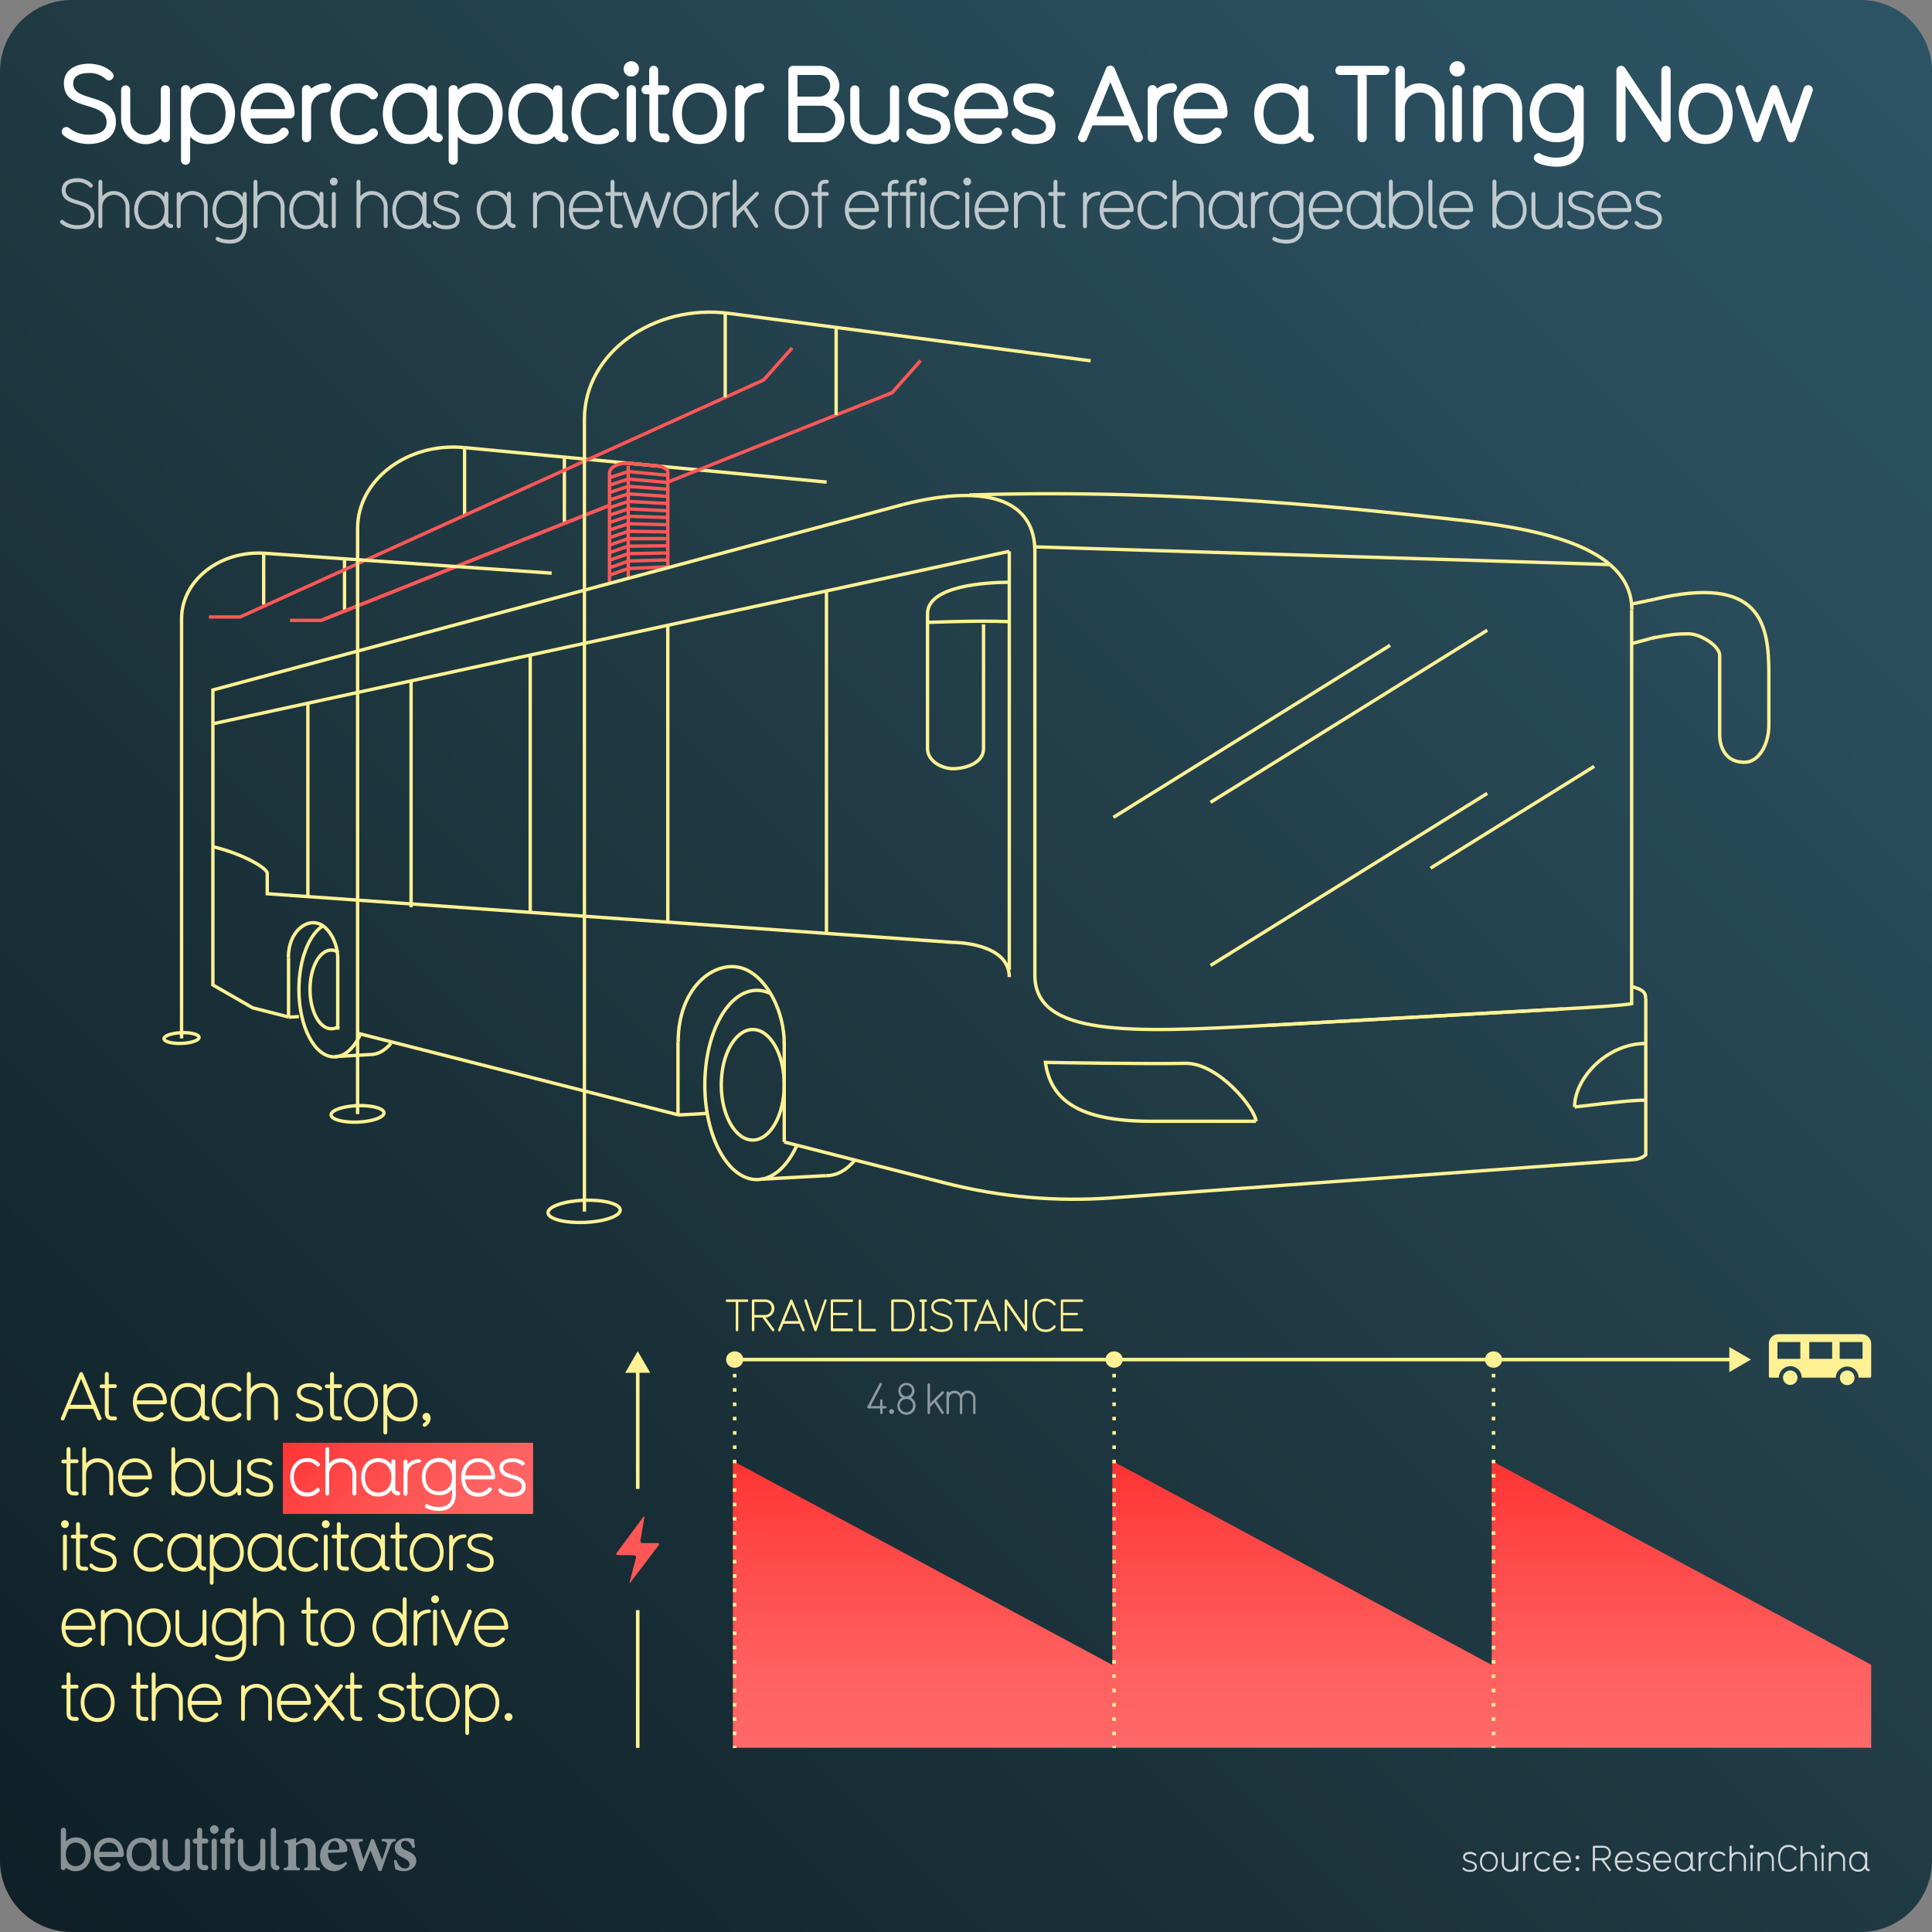 <?xml version="1.0" encoding="utf-8"?>
<!-- Generator: Adobe Illustrator 24.3.0, SVG Export Plug-In . SVG Version: 6.00 Build 0)  -->
<svg version="1.1" id="Layer_1" xmlns:v="https://vecta.io/nano"
	 xmlns="http://www.w3.org/2000/svg" xmlns:xlink="http://www.w3.org/1999/xlink" x="0px" y="0px" viewBox="0 0 1080 1080"
	 style="enable-background:new 0 0 1080 1080;" xml:space="preserve">
<rect x="0" y="0" width="1080" height="1080" fill="#808080" stroke="none"/>
<style type="text/css">
	.st0{fill:url(#SVGID_1_);}
	.st1{fill:#FFF194;}
	.st2{fill:url(#SVGID_2_);}
	.st3{fill:none;stroke:#FFF194;stroke-width:2;stroke-miterlimit:10;stroke-dasharray:2,6;}
	.st4{fill:#FF5757;}
	.st5{fill:none;stroke:#FFF194;stroke-width:2;stroke-miterlimit:10;}
	.st6{fill:url(#SVGID_3_);}
	.st7{fill:#FFFFFF;}
	.st8{opacity:0.5;fill:#FFFFFF;enable-background:new    ;}
	.st9{fill:none;stroke:#FFF194;stroke-width:1.883;stroke-miterlimit:10;}
	.st10{fill:none;stroke:#FFF194;stroke-width:1.883;}
	.st11{fill:none;stroke:#FF5757;stroke-width:1.883;stroke-miterlimit:10;}
	.st12{fill:none;stroke:#FFF194;stroke-width:1.883;stroke-miterlimit:4;}
	.st13{opacity:0.5;}
	.st14{opacity:0.8;}
	.st15{opacity:0.7;}
</style>
<linearGradient id="SVGID_1_" gradientUnits="userSpaceOnUse" x1="11.716" y1="11.716" x2="1068.284" y2="1068.284" gradientTransform="matrix(1 0 0 -1 0 1080)">
	<stop  offset="0" style="stop-color:#0F2027"/>
	<stop  offset="0.5" style="stop-color:#203A43"/>
	<stop  offset="0.807" style="stop-color:#294C5B"/>
	<stop  offset="1" style="stop-color:#2C5364"/>
</linearGradient>
<path class="st0" d="M40,0h1000c22.1,0,40,17.9,40,40v1000c0,22.1-17.9,40-40,40H40c-22.1,0-40-17.9-40-40V40C0,17.9,17.9,0,40,0z"
	/>
<path class="st1" d="M1040.7,745.8h-46.6c-2.9,0-5.3,2.4-5.3,5.3l0,0v18.3c0,0.4,0.3,0.7,0.7,0.7h0h4.9c0-3.5,2.9-6.4,6.4-6.4
	s6.4,2.9,6.4,6.4h19c0.1-3.5,3.1-6.3,6.6-6.2c3.4,0.1,6.1,2.8,6.2,6.2h6.3c0.4,0,0.7-0.3,0.7-0.7v-18.3
	C1046,748.2,1043.6,745.8,1040.7,745.8L1040.7,745.8z M1006.4,759.6h-12.8v-9.4h12.8V759.6z M1024.2,759.6h-12.8v-9.4h12.8V759.6z
	 M1041.2,759.6h-12.8v-9.4h12.8V759.6z M1000.8,766.1c-2.2,0-4.1,1.8-4.1,4c0,2.2,1.8,4.1,4,4.1c2.2,0,4.1-1.8,4.1-4c0,0,0,0,0,0
	c0,0,0,0,0,0C1004.8,767.9,1003,766.1,1000.8,766.1L1000.8,766.1z M1032.6,766.1c-2.2,0-4.1,1.8-4.1,4.1s1.8,4.1,4.1,4.1
	c2.2,0,4.1-1.8,4.1-4.1c0,0,0,0,0,0v0C1036.6,767.9,1034.8,766.1,1032.6,766.1L1032.6,766.1z"/>
<linearGradient id="SVGID_2_" gradientUnits="userSpaceOnUse" x1="727.85" y1="263.276" x2="727.85" y2="102.93" gradientTransform="matrix(1 0 0 -1 0 1080)">
	<stop  offset="0" style="stop-color:#FF3333"/>
	<stop  offset="0.292" style="stop-color:#FF4747"/>
	<stop  offset="0.732" style="stop-color:#FF6060"/>
	<stop  offset="1" style="stop-color:#FF6969"/>
</linearGradient>
<path class="st2" d="M833.9,816.7v114l-212.1-114v114l-212.1-114v160.3H1046v-46.4L833.9,816.7L833.9,816.7z"/>
<path class="st3" d="M410.7,760v217.1 M834.9,760v217.1"/>
<path class="st4" d="M345.3,869.3c-0.8,0-1.1-0.5-0.6-1.2l14.9-20.1c0.5-0.6,0.8-0.5,0.6,0.3l-2.2,12.9c-0.1,0.6,0.3,1.3,0.9,1.4
	c0.1,0,0.2,0,0.3,0l8.4,0c0.8,0,1.1,0.5,0.6,1.2l-15.7,20.7c-0.5,0.6-0.7,0.5-0.5-0.2l3.5-13.5c0.2-0.6-0.1-1.2-0.7-1.3
	c-0.1,0-0.3-0.1-0.4-0.1L345.3,869.3z"/>
<path class="st3" d="M622.8,760v217.1"/>
<g>
	<ellipse class="st1" cx="622.8" cy="760" rx="4.8" ry="4.6"/>
	<ellipse class="st1" cx="834.9" cy="760" rx="4.8" ry="4.6"/>
</g>
<path class="st5" d="M409.7,760h559.1"/>
<path class="st1" d="M966.7,767l12.1-7l-12.1-7V767z"/>
<path class="st5" d="M356.5,832.3v-67"/>
<path class="st1" d="M363.5,767.4l-7-12.1l-7,12.1H363.5L363.5,767.4z"/>
<path class="st5" d="M356.5,977.1v-77"/>
<ellipse class="st1" cx="410.7" cy="760" rx="4.8" ry="4.6"/>
<linearGradient id="SVGID_3_" gradientUnits="userSpaceOnUse" x1="183.103" y1="298.467" x2="272.949" y2="208.623" gradientTransform="matrix(1 0 0 -1 0 1080)">
	<stop  offset="0" style="stop-color:#FF3333"/>
	<stop  offset="0.292" style="stop-color:#FF4747"/>
	<stop  offset="0.732" style="stop-color:#FF6060"/>
	<stop  offset="1" style="stop-color:#FF6969"/>
</linearGradient>
<path class="st6" d="M158.1,806.5H298v39.8H158.1V806.5z"/>
<g>
	<path class="st1" d="M55.5,794c-0.4,0-0.8-0.3-1-0.6l-2.4-5.8H38.4l-2.4,5.8c-0.2,0.5-0.9,0.8-1.4,0.6c-0.4-0.2-0.6-0.5-0.6-0.9
		c0-0.2,0-0.3,0.1-0.5l10.3-24.9c0.2-0.4,0.6-0.7,1.1-0.7c0.4,0,0.8,0.3,0.9,0.7l10.3,24.9c0.1,0.2,0.1,0.3,0.1,0.5
		C56.6,793.5,56.1,794,55.5,794C55.5,794,55.5,794,55.5,794z M45.3,770.8l-6,14.5h12L45.3,770.8z M64.3,794h-1.2
		c-3,0-4.5-1.5-4.5-4.4V776h-1.9c-0.6,0-1.1-0.5-1-1.1c0-0.6,0.5-1,1-1h1.9V768c0-0.6,0.5-1.1,1.1-1.1c0,0,0,0,0,0
		c0.6,0,1,0.4,1.1,1c0,0,0,0,0,0.1v5.8h3.5c0.6,0,1.1,0.5,1,1.1c0,0.6-0.5,1-1,1h-3.5v13.6c0,1.9,0.5,2.3,2.3,2.3h1.2
		c0.6,0,1.1,0.5,1.1,1.1S64.9,794,64.3,794L64.3,794z M92.2,785H76.5c0.3,4.3,3.2,7.5,7.3,7.5c2.2,0.1,4.2-0.9,5.6-2.6
		c0.2-0.3,0.5-0.5,0.9-0.5c0.6,0,1.1,0.4,1.2,1c0,0.3,0,0.4-0.7,1.3c-1.8,2-4.3,3.1-7,3c-6.1,0-9.5-5-9.5-10.8
		c0-5.7,3.4-10.7,9.5-10.7s9.5,5.1,9.5,10.7C93.3,784.5,92.8,784.9,92.2,785L92.2,785z M83.8,775.3c-4.6,0-7,3.5-7.3,7.5h14.6
		C90.8,778.5,88,775.3,83.8,775.3z"/>
	<g>
		<path id="D" class="st1" d="M116.1,794L116.1,794c-1.8,0-3.4-1.2-3.8-3c-1.7,2.4-4.5,3.7-7.4,3.6c-6.2,0-9.5-5.1-9.5-10.8
			c0-5.7,3.4-10.7,9.5-10.7c2.9-0.1,5.7,1.2,7.4,3.6v-1.9c0-0.6,0.5-1.1,1.1-1.1c0,0,0,0,0,0c0.6,0,1,0.4,1.1,1c0,0,0,0,0,0.1v15.3
			c0,2.4,2.7,0.9,2.7,2.7C117.3,793.5,116.8,794,116.1,794C116.2,794,116.2,794,116.1,794L116.1,794z M105,775.3
			c-4.5,0-7.4,3.6-7.4,8.5s2.9,8.6,7.4,8.6c4.5,0,7.4-3.6,7.4-8.6S109.5,775.3,105,775.3z"/>
	</g>
	<g>
		<path id="E" class="st1" d="M134.7,791.7c-1.7,1.9-4.2,3-6.8,2.9c-6.1,0-9.5-5-9.5-10.8c0-5.7,3.4-10.7,9.5-10.7
			c2.6-0.1,5.1,1,6.8,2.9c0.2,0.2,0.3,0.5,0.3,0.7c0,0.6-0.5,1.1-1.1,1.1c-0.3,0-0.6-0.1-0.8-0.4c-1.3-1.5-3.2-2.3-5.2-2.2
			c-4.5,0-7.4,3.6-7.4,8.5s2.9,8.6,7.4,8.6c2,0.1,3.9-0.8,5.2-2.2c0.4-0.5,1.1-0.5,1.5-0.1c0.2,0.2,0.4,0.5,0.4,0.8
			C135,791.3,134.9,791.5,134.7,791.7L134.7,791.7z"/>
	</g>
	<g>
		<path id="F" class="st1" d="M154.3,794c-0.6,0-1.1-0.4-1.1-1c0,0,0,0,0,0v-11.1c0-3.6-2.9-6.5-6.5-6.5c-3.6,0-6.5,2.9-6.5,6.5
			v11.1c0,0.6-0.5,1.1-1.1,1.1c-0.6,0-1.1-0.5-1.1-1.1V768c0-0.6,0.5-1.1,1.1-1.1c0.6,0,1.1,0.5,1.1,1.1v8.1c1.6-1.9,4-3,6.5-2.9
			c4.8,0,8.6,3.9,8.7,8.7v11.1C155.3,793.5,154.9,794,154.3,794C154.3,794,154.3,794,154.3,794L154.3,794z"/>
	</g>
	<path class="st1" d="M173,794.7c-2.3,0-6.1-0.8-7.4-3c-0.1-0.2-0.2-0.4-0.2-0.6c-0.1-0.6,0.4-1.1,0.9-1.1c0.4,0,0.8,0.2,1,0.5
		c1.4,1.7,3.8,2,5.7,2c3.7,0,5.5-1.2,5.5-3.7c0-5.7-12.5-2.7-12.5-10.3c0-3.8,3.8-5.3,7.3-5.3c2,0,5,0.7,6.5,2.2
		c0.2,0.2,0.3,0.4,0.3,0.7c0,0.6-0.6,1.1-1.2,1.1c-0.3,0-0.5-0.1-0.7-0.3c-1.4-1.1-3.2-1.7-5-1.6c-3.3,0-5.1,1.3-5.1,3.2
		c0,5.3,12.5,2.5,12.5,10.3C180.7,793.2,176.9,794.7,173,794.7L173,794.7z"/>
	<g>
		<path id="G" class="st1" d="M190.1,794H189c-3,0-4.5-1.5-4.5-4.4V776h-1.9c-0.6,0-1.1-0.5-1-1.1c0-0.6,0.5-1,1-1h1.9V768
			c0-0.6,0.5-1.1,1.1-1.1c0,0,0,0,0,0c0.6,0,1,0.4,1.1,1c0,0,0,0,0,0.1v5.8h3.5c0.6,0,1.1,0.5,1,1.1c0,0.6-0.5,1-1,1h-3.5v13.6
			c0,1.9,0.5,2.3,2.3,2.3h1.2c0.6,0,1.1,0.5,1.1,1.1S190.7,794,190.1,794L190.1,794z"/>
	</g>
	<g>
		<path id="H" class="st1" d="M201.8,794.6c-6.1,0-9.5-5-9.5-10.8c0-5.7,3.4-10.7,9.5-10.7s9.5,5,9.5,10.7
			C211.3,789.6,207.9,794.6,201.8,794.6z M201.8,775.3c-4.5,0-7.4,3.6-7.4,8.5s2.9,8.6,7.4,8.6c4.5,0,7.4-3.6,7.4-8.6
			S206.3,775.3,201.8,775.3z"/>
	</g>
	<path class="st1" d="M223.9,794.6c-2.9,0.1-5.7-1.2-7.4-3.6v9.8c0,0.6-0.5,1.1-1.1,1.1c-0.6,0-1.1-0.5-1.1-1.1v-26
		c0-0.6,0.5-1.1,1.1-1.1c0.6,0,1.1,0.5,1.1,1.1l0,0v1.9c1.7-2.3,4.5-3.7,7.4-3.6c6.1,0,9.5,5,9.5,10.7
		C233.4,789.6,230,794.6,223.9,794.6z M223.9,775.3c-4.5,0-7.4,3.6-7.4,8.5s2.9,8.6,7.4,8.6s7.4-3.6,7.4-8.6
		S228.4,775.3,223.9,775.3z M237.9,797.4c-0.2,0.1-0.4,0.2-0.6,0.2c-0.6,0-1-0.5-1-1.1c0,0,0,0,0,0c0-1.1,1.6-1.2,1.9-2.4
		c-1.2-0.1-2.1-1.1-2-2.3c0.1-1.1,1-2,2.2-2c1.9,0,2.3,1.9,2.3,3.1C240.7,794.6,239.6,796.4,237.9,797.4L237.9,797.4z"/>
	<g>
		<path id="I" class="st1" d="M42.9,836h-1.2c-3,0-4.5-1.5-4.5-4.4V818h-1.9c-0.6,0-1.1-0.5-1-1.1c0-0.6,0.5-1,1-1h1.9V810
			c0-0.6,0.5-1.1,1.1-1.1c0,0,0,0,0,0c0.6,0,1,0.4,1.1,1c0,0,0,0,0,0.1v5.8h3.5c0.6,0,1.1,0.5,1,1.1c0,0.6-0.5,1-1,1h-3.5v13.6
			c0,1.9,0.5,2.3,2.3,2.3h1.2c0.6,0,1.1,0.5,1.1,1.1S43.5,836,42.9,836L42.9,836z"/>
	</g>
	<path class="st1" d="M62.2,836c-0.6,0-1.1-0.4-1.1-1c0,0,0,0,0,0v-11.1c0-3.6-2.9-6.5-6.5-6.5c-3.6,0-6.5,2.9-6.5,6.5v11.1
		c0,0.6-0.5,1.1-1.1,1c-0.6,0-1-0.5-1-1V810c0-0.6,0.5-1.1,1.1-1c0.6,0,1,0.5,1,1v8.1c1.6-1.9,4-3,6.5-2.9c4.8,0,8.6,3.9,8.7,8.7
		v11.1C63.3,835.5,62.8,836,62.2,836C62.2,836,62.2,836,62.2,836z M83.9,827H68.2c0.3,4.3,3.2,7.5,7.3,7.5c2.2,0.1,4.2-0.9,5.6-2.6
		c0.2-0.3,0.5-0.5,0.9-0.5c0.6,0,1.1,0.4,1.2,1c0,0.3,0,0.4-0.7,1.3c-1.8,2-4.3,3.1-7,3c-6.1,0-9.5-5-9.5-10.8
		c0-5.7,3.4-10.7,9.5-10.7s9.5,5.1,9.5,10.7C85,826.5,84.5,826.9,83.9,827L83.9,827z M75.5,817.3c-4.6,0-7,3.5-7.3,7.5h14.6
		C82.5,820.5,79.6,817.3,75.5,817.3L75.5,817.3z M105.3,836.6c-2.9,0.1-5.7-1.2-7.4-3.6v1.9c0,0.6-0.5,1.1-1.1,1c-0.6,0-1-0.5-1-1
		V810c0-0.6,0.5-1.1,1.1-1c0.6,0,1,0.5,1,1v8.7c1.7-2.3,4.5-3.7,7.4-3.6c6.1,0,9.5,5,9.5,10.7C114.9,831.6,111.4,836.6,105.3,836.6
		L105.3,836.6z M105.3,817.3c-4.5,0-7.4,3.6-7.4,8.5s2.8,8.6,7.4,8.6s7.4-3.6,7.4-8.6S109.8,817.3,105.3,817.3z"/>
	<g>
		<path id="J" class="st1" d="M133.8,836c-0.6,0-1.1-0.4-1.1-1c0,0,0,0,0,0v-1.2c-1.6,1.9-4,3-6.5,2.9c-4.8-0.1-8.6-3.9-8.7-8.7
			v-11.1c0-0.6,0.5-1.1,1.1-1c0.6,0,1,0.5,1,1V828c0,3.6,2.9,6.5,6.5,6.5c3.6,0,6.5-2.9,6.5-6.5l0,0v-11.1c0-0.6,0.5-1.1,1.1-1.1
			c0.6,0,1.1,0.5,1.1,1.1l0,0v18C134.9,835.5,134.4,836,133.8,836C133.8,836,133.8,836,133.8,836z"/>
	</g>
	<g>
		<path id="K" class="st1" d="M145.1,836.7c-2.3,0-6.1-0.8-7.4-3c-0.1-0.2-0.2-0.4-0.2-0.6c-0.1-0.6,0.4-1.1,0.9-1.1
			c0.4,0,0.8,0.2,1,0.5c1.4,1.7,3.8,2,5.7,2c3.7,0,5.5-1.2,5.5-3.7c0-5.7-12.5-2.7-12.5-10.3c0-3.8,3.8-5.3,7.3-5.3
			c2,0,5,0.7,6.5,2.2c0.2,0.2,0.3,0.4,0.3,0.7c0,0.6-0.6,1.1-1.2,1.1c-0.3,0-0.5-0.1-0.7-0.3c-1.4-1.1-3.2-1.7-5-1.6
			c-3.3,0-5.1,1.3-5.1,3.2c0,5.3,12.5,2.5,12.5,10.3C152.8,835.2,149,836.7,145.1,836.7L145.1,836.7z"/>
	</g>
</g>
<g>
	<g>
		<path id="E_1_" class="st7" d="M178.5,833.7c-1.7,1.9-4.2,3-6.8,2.9c-6.1,0-9.5-5-9.5-10.8c0-5.7,3.4-10.7,9.5-10.7
			c2.6-0.1,5.1,1,6.8,2.9c0.2,0.2,0.3,0.5,0.3,0.7c0,0.6-0.5,1.1-1.1,1.1c-0.3,0-0.6-0.1-0.8-0.4c-1.3-1.5-3.2-2.3-5.2-2.2
			c-4.5,0-7.4,3.6-7.4,8.5s2.9,8.6,7.4,8.6c2,0.1,3.9-0.8,5.2-2.2c0.4-0.5,1.1-0.5,1.5-0.1c0.2,0.2,0.4,0.5,0.4,0.8
			C178.8,833.3,178.7,833.5,178.5,833.7L178.5,833.7z"/>
	</g>
	<path class="st7" d="M198.1,836c-0.6,0-1.1-0.4-1.1-1c0,0,0,0,0,0v-11.1c0-3.6-2.9-6.5-6.5-6.5c-3.6,0-6.5,2.9-6.5,6.5v11.1
		c0,0.6-0.5,1.1-1.1,1c-0.6,0-1-0.5-1-1V810c0-0.6,0.5-1.1,1.1-1c0.6,0,1,0.5,1,1v8.1c1.6-1.9,4-3,6.5-2.9c4.8,0,8.6,3.9,8.7,8.7
		v11.1C199.2,835.5,198.7,836,198.1,836C198.1,836,198.1,836,198.1,836L198.1,836z"/>
	<g>
		<path id="D_1_" class="st7" d="M222.6,836L222.6,836c-1.8,0-3.4-1.2-3.8-3c-1.7,2.4-4.5,3.7-7.4,3.6c-6.2,0-9.5-5.1-9.5-10.8
			c0-5.7,3.4-10.7,9.5-10.7c2.9-0.1,5.7,1.2,7.4,3.6v-1.9c0-0.6,0.5-1.1,1.1-1.1c0,0,0,0,0,0c0.6,0,1,0.4,1.1,1c0,0,0,0,0,0.1v15.3
			c0,2.4,2.7,0.9,2.7,2.7C223.7,835.5,223.2,836,222.6,836C222.6,836,222.6,836,222.6,836L222.6,836z M211.4,817.3
			c-4.5,0-7.4,3.6-7.4,8.5s2.9,8.6,7.4,8.6c4.5,0,7.4-3.6,7.4-8.6S215.9,817.3,211.4,817.3z"/>
	</g>
	<path class="st7" d="M234.3,817.7c-3.6,0-6.5,2.9-6.5,6.5c0,0,0,0,0,0v10.8c0,0.6-0.5,1.1-1.1,1.1c-0.6,0-1.1-0.5-1.1-1.1v-18
		c0-0.6,0.5-1.1,1.1-1.1c0.6,0,1.1,0.5,1.1,1.1l0,0v1.6c1.6-1.9,4-2.9,6.5-2.9c0.6,0,1.1,0.5,1.1,1
		C235.4,817.1,234.9,817.6,234.3,817.7C234.3,817.7,234.3,817.7,234.3,817.7L234.3,817.7z M245.3,844.6c-3.2,0-7.8-1.2-7.8-2.6
		c0-0.6,0.5-1.2,1.1-1.2c0.7,0.2,1.4,0.6,2,0.9c1.5,0.5,3.1,0.7,4.7,0.7c4.9,0,7.4-2.4,7.4-7.1v-2.7c-1.8,2.2-4.5,3.4-7.4,3.2
		c-6,0-9.5-4.3-9.5-10.1c0-5.7,3.4-10.7,9.5-10.7c2.9-0.1,5.7,1.2,7.4,3.6v-1.8c0-0.6,0.5-1.1,1.1-1c0.6,0,1,0.5,1,1v18.5
		C254.8,841.4,251.2,844.6,245.3,844.6L245.3,844.6z M245.3,817.3c-4.5,0-7.4,3.6-7.4,8.5c0,4.9,2.7,7.9,7.4,7.9s7.4-3,7.4-7.9
		C252.6,820.9,249.8,817.3,245.3,817.3z M275.8,827h-15.8c0.3,4.3,3.2,7.5,7.3,7.5c2.2,0.1,4.2-0.9,5.6-2.6c0.2-0.3,0.5-0.5,0.9-0.5
		c0.6,0,1.1,0.4,1.2,1c0,0.3,0,0.4-0.7,1.3c-1.8,2-4.3,3.1-7,3c-6.1,0-9.5-5-9.5-10.8c0-5.7,3.4-10.7,9.5-10.7s9.5,5.1,9.5,10.7
		C276.9,826.5,276.4,826.9,275.8,827L275.8,827z M267.4,817.3c-4.6,0-7,3.5-7.3,7.5h14.6C274.3,820.5,271.5,817.3,267.4,817.3
		L267.4,817.3z"/>
	<g>
		<path id="K_1_" class="st7" d="M286.2,836.7c-2.3,0-6.1-0.8-7.4-3c-0.1-0.2-0.2-0.4-0.2-0.6c-0.1-0.6,0.4-1.1,0.9-1.1
			c0.4,0,0.8,0.2,1,0.5c1.4,1.7,3.8,2,5.7,2c3.7,0,5.5-1.2,5.5-3.7c0-5.7-12.5-2.7-12.5-10.3c0-3.8,3.8-5.3,7.3-5.3
			c2,0,5,0.7,6.5,2.2c0.2,0.2,0.3,0.4,0.3,0.7c0,0.6-0.6,1.1-1.2,1.1c-0.3,0-0.5-0.1-0.7-0.3c-1.4-1.1-3.2-1.7-5-1.6
			c-3.3,0-5.1,1.3-5.1,3.2c0,5.3,12.5,2.5,12.5,10.3C294,835.2,290.2,836.7,286.2,836.7L286.2,836.7z"/>
	</g>
</g>
<g>
	<g>
		<path id="L" class="st1" d="M36.3,854.2c-1.2,0-2.2-1-2.2-2.2c0-1.2,1-2.2,2.2-2.2c1.2,0,2.2,1,2.2,2.2
			C38.5,853.2,37.6,854.1,36.3,854.2C36.4,854.2,36.3,854.2,36.3,854.2z M36.3,878c-0.6,0-1.1-0.4-1.1-1c0,0,0-0.1,0-0.1v-18
			c0-0.6,0.4-1.1,1-1.1c0,0,0,0,0.1,0c0.6,0,1,0.4,1.1,1c0,0,0,0,0,0.1v18C37.4,877.5,37,877.9,36.3,878C36.4,878,36.4,878,36.3,878
			z"/>
	</g>
	<g>
		<path id="M" class="st1" d="M48.2,878H47c-3,0-4.5-1.5-4.5-4.4V860h-1.9c-0.6,0-1.1-0.5-1-1.1c0-0.6,0.5-1,1-1h1.9V852
			c0-0.6,0.5-1.1,1.1-1.1c0,0,0,0,0,0c0.6,0,1,0.4,1.1,1c0,0,0,0,0,0.1v5.8h3.5c0.6,0,1.1,0.5,1,1.1c0,0.6-0.5,1-1,1h-3.5v13.6
			c0,1.9,0.5,2.3,2.3,2.3h1.2c0.6,0,1.1,0.5,1.1,1.1S48.8,878,48.2,878L48.2,878z"/>
	</g>
	<g>
		<path id="K_2_" class="st1" d="M57.6,878.7c-2.3,0-6.1-0.8-7.4-3c-0.1-0.2-0.2-0.4-0.2-0.6c-0.1-0.6,0.4-1.1,0.9-1.1
			c0.4,0,0.8,0.2,1,0.5c1.4,1.7,3.8,2,5.7,2c3.7,0,5.5-1.2,5.5-3.7c0-5.7-12.5-2.7-12.5-10.3c0-3.8,3.8-5.3,7.3-5.3
			c2,0,5,0.7,6.5,2.2c0.2,0.2,0.3,0.4,0.3,0.7c0,0.6-0.6,1.1-1.2,1.1c-0.3,0-0.5-0.1-0.7-0.3c-1.4-1.1-3.2-1.7-5-1.6
			c-3.3,0-5.1,1.3-5.1,3.2c0,5.3,12.5,2.5,12.5,10.3C65.3,877.2,61.5,878.7,57.6,878.7L57.6,878.7z"/>
	</g>
	<path class="st1" d="M91,875.7c-1.7,1.9-4.2,3-6.8,2.9c-6.1,0-9.5-5-9.5-10.8c0-5.7,3.4-10.7,9.5-10.7c2.6-0.1,5.1,1,6.8,2.9
		c0.2,0.2,0.3,0.5,0.3,0.7c0,0.6-0.5,1.1-1.1,1.1c-0.3,0-0.6-0.1-0.8-0.4c-1.3-1.5-3.2-2.3-5.2-2.2c-4.5,0-7.4,3.6-7.4,8.5
		s2.9,8.6,7.4,8.6c2,0.1,3.9-0.8,5.2-2.2c0.4-0.5,1.1-0.5,1.5-0.1c0.2,0.2,0.4,0.5,0.4,0.8C91.3,875.3,91.2,875.5,91,875.7L91,875.7
		z M114.2,878L114.2,878c-1.8,0-3.4-1.2-3.8-3c-1.7,2.4-4.5,3.7-7.4,3.6c-6.2,0-9.5-5.1-9.5-10.8c0-5.7,3.4-10.7,9.5-10.7
		c2.9-0.1,5.7,1.2,7.4,3.6v-1.9c0-0.6,0.5-1.1,1.1-1.1c0,0,0,0,0,0c0.6,0,1,0.4,1.1,1c0,0,0,0,0,0.1v15.3c0,2.4,2.7,0.9,2.7,2.7
		C115.3,877.5,114.8,878,114.2,878C114.2,878,114.2,878,114.2,878L114.2,878z M103,859.3c-4.5,0-7.4,3.6-7.4,8.5s2.9,8.6,7.4,8.6
		c4.5,0,7.4-3.6,7.4-8.6S107.5,859.3,103,859.3z"/>
	<g>
		<path id="N" class="st1" d="M126.8,878.6c-2.9,0.1-5.7-1.2-7.4-3.6v9.8c0,0.6-0.5,1.1-1,1.1c-0.6,0-1.1-0.5-1.1-1c0,0,0,0,0-0.1
			v-26c0-0.6,0.5-1.1,1.1-1c0.6,0,1,0.5,1,1v1.9c1.7-2.3,4.5-3.7,7.4-3.6c6.1,0,9.5,5,9.5,10.7C136.3,873.6,132.9,878.6,126.8,878.6
			z M126.8,859.3c-4.5,0-7.4,3.6-7.4,8.5s2.8,8.6,7.4,8.6s7.4-3.6,7.4-8.6S131.3,859.3,126.8,859.3z"/>
	</g>
	<g>
		<path id="D_2_" class="st1" d="M159.1,878L159.1,878c-1.8,0-3.4-1.2-3.8-3c-1.7,2.4-4.5,3.7-7.4,3.6c-6.2,0-9.5-5.1-9.5-10.8
			c0-5.7,3.4-10.7,9.5-10.7c2.9-0.1,5.7,1.2,7.4,3.6v-1.9c0-0.6,0.5-1.1,1.1-1.1c0,0,0,0,0,0c0.6,0,1,0.4,1.1,1c0,0,0,0,0,0.1v15.3
			c0,2.4,2.7,0.9,2.7,2.7C160.2,877.5,159.8,878,159.1,878C159.2,878,159.2,878,159.1,878L159.1,878z M148,859.3
			c-4.5,0-7.4,3.6-7.4,8.5s2.9,8.6,7.4,8.6c4.5,0,7.4-3.6,7.4-8.6S152.5,859.3,148,859.3z"/>
	</g>
	<g>
		<path id="E_2_" class="st1" d="M177.6,875.7c-1.7,1.9-4.2,3-6.8,2.9c-6.1,0-9.5-5-9.5-10.8c0-5.7,3.4-10.7,9.5-10.7
			c2.6-0.1,5.1,1,6.8,2.9c0.2,0.2,0.3,0.5,0.3,0.7c0,0.6-0.5,1.1-1.1,1.1c-0.3,0-0.6-0.1-0.8-0.4c-1.3-1.5-3.2-2.3-5.2-2.2
			c-4.5,0-7.4,3.6-7.4,8.5s2.9,8.6,7.4,8.6c2,0.1,3.9-0.8,5.2-2.2c0.4-0.5,1.1-0.5,1.5-0.1c0.2,0.2,0.4,0.5,0.4,0.8
			C177.9,875.3,177.8,875.5,177.6,875.7L177.6,875.7z"/>
	</g>
	<path class="st1" d="M182.1,854.2c-1.2,0-2.2-1-2.2-2.2c0-1.2,1-2.2,2.2-2.2c1.2,0,2.2,1,2.2,2.2c0,0,0,0,0,0
		C184.3,853.2,183.3,854.1,182.1,854.2C182.1,854.2,182.1,854.2,182.1,854.2z M182.1,878c-0.6,0-1.1-0.4-1.1-1c0,0,0-0.1,0-0.1v-18
		c0-0.6,0.5-1.1,1-1.1c0,0,0,0,0.1,0c0.6,0,1,0.4,1.1,1c0,0,0,0,0,0.1v18C183.2,877.5,182.7,877.9,182.1,878
		C182.1,878,182.1,878,182.1,878L182.1,878z M194,878h-1.2c-3,0-4.5-1.5-4.5-4.4V860h-1.9c-0.6,0-1.1-0.5-1-1.1c0-0.6,0.5-1,1-1h1.9
		V852c0-0.6,0.5-1.1,1.1-1.1c0,0,0,0,0,0c0.6,0,1,0.4,1.1,1c0,0,0,0,0,0.1v5.8h3.5c0.6,0,1.1,0.5,1,1.1c0,0.6-0.5,1-1,1h-3.5v13.6
		c0,1.9,0.5,2.3,2.3,2.3h1.2c0.6,0,1.1,0.5,1.1,1.1S194.6,878,194,878L194,878z"/>
	<g>
		<path id="D_3_" class="st1" d="M216.8,878L216.8,878c-1.8,0-3.4-1.2-3.8-3c-1.7,2.4-4.5,3.7-7.4,3.6c-6.2,0-9.5-5.1-9.5-10.8
			c0-5.7,3.4-10.7,9.5-10.7c2.9-0.1,5.7,1.2,7.4,3.6v-1.9c0-0.6,0.5-1.1,1.1-1.1c0,0,0,0,0,0c0.6,0,1,0.4,1.1,1c0,0,0,0,0,0.1v15.3
			c0,2.4,2.7,0.9,2.7,2.7C217.9,877.5,217.5,878,216.8,878C216.9,878,216.8,878,216.8,878L216.8,878z M205.6,859.3
			c-4.5,0-7.4,3.6-7.4,8.5s2.9,8.6,7.4,8.6c4.5,0,7.4-3.6,7.4-8.6S210.2,859.3,205.6,859.3z"/>
	</g>
	<path class="st1" d="M226.8,878h-1.2c-3,0-4.5-1.5-4.5-4.4V860h-1.9c-0.6,0-1.1-0.5-1-1.1c0-0.6,0.5-1,1-1h1.9V852
		c0-0.6,0.5-1.1,1.1-1.1c0,0,0,0,0,0c0.6,0,1,0.4,1.1,1c0,0,0,0,0,0.1v5.8h3.5c0.6,0,1.1,0.5,1,1.1c0,0.6-0.5,1-1,1h-3.5v13.6
		c0,1.9,0.5,2.3,2.3,2.3h1.2c0.6,0,1.1,0.5,1.1,1.1S227.4,878,226.8,878L226.8,878z"/>
	<g>
		<path id="O" class="st1" d="M238.5,878.6c-6.1,0-9.5-5-9.5-10.8c0-5.7,3.4-10.7,9.5-10.7s9.5,5,9.5,10.7
			C248,873.6,244.6,878.6,238.5,878.6z M238.5,859.3c-4.5,0-7.4,3.6-7.4,8.5s2.9,8.6,7.4,8.6c4.5,0,7.4-3.6,7.4-8.6
			S243,859.3,238.5,859.3z"/>
	</g>
	<g>
		<path id="P" class="st1" d="M259.7,859.7c-3.6,0-6.5,2.9-6.5,6.5c0,0,0,0,0,0v10.8c0,0.6-0.5,1.1-1.1,1c-0.6,0-1-0.5-1-1v-18
			c0-0.6,0.5-1.1,1.1-1c0.6,0,1,0.5,1,1v1.6c1.6-1.9,4-2.9,6.5-2.9c0.6,0,1.1,0.5,1.1,1C260.8,859.1,260.3,859.6,259.7,859.7
			C259.7,859.7,259.7,859.7,259.7,859.7L259.7,859.7z"/>
	</g>
	<g>
		<path id="K_3_" class="st1" d="M268.4,878.7c-2.3,0-6.1-0.8-7.4-3c-0.1-0.2-0.2-0.4-0.2-0.6c-0.1-0.6,0.4-1.1,0.9-1.1
			c0.4,0,0.8,0.2,1,0.5c1.4,1.7,3.8,2,5.7,2c3.7,0,5.5-1.2,5.5-3.7c0-5.7-12.5-2.7-12.5-10.3c0-3.8,3.8-5.3,7.3-5.3
			c2,0,5,0.7,6.5,2.2c0.2,0.2,0.3,0.4,0.3,0.7c0,0.6-0.6,1.1-1.2,1.1c-0.3,0-0.5-0.1-0.7-0.3c-1.4-1.1-3.2-1.7-5-1.6
			c-3.3,0-5.1,1.3-5.1,3.2c0,5.3,12.5,2.5,12.5,10.3C276.1,877.2,272.3,878.7,268.4,878.7L268.4,878.7z"/>
	</g>
	<path class="st1" d="M52.3,911H36.6c0.3,4.3,3.2,7.5,7.3,7.5c2.2,0.1,4.2-0.9,5.6-2.6c0.2-0.3,0.5-0.5,0.9-0.5c0.6,0,1.1,0.4,1.2,1
		c0,0.3,0,0.4-0.7,1.3c-1.8,2-4.3,3.1-7,3c-6.1,0-9.5-5-9.5-10.8c0-5.7,3.4-10.7,9.5-10.7s9.5,5.1,9.5,10.7
		C53.4,910.5,52.9,910.9,52.3,911L52.3,911z M43.9,901.3c-4.6,0-7,3.5-7.3,7.5h14.6C50.9,904.5,48,901.3,43.9,901.3L43.9,901.3z
		 M72.7,920c-0.6,0-1.1-0.4-1.1-1c0,0,0,0,0,0v-11.1c0-3.6-2.9-6.5-6.5-6.5c-3.6,0-6.5,2.9-6.5,6.5c0,0,0,0,0,0v11.1
		c0,0.6-0.5,1.1-1.1,1.1s-1.1-0.5-1.1-1.1v-18c0-0.6,0.5-1.1,1.1-1.1s1.1,0.5,1.1,1.1l0,0v1.2c3.2-3.6,8.6-3.9,12.2-0.8
		c1.9,1.6,2.9,4,2.9,6.5v11.1C73.7,919.5,73.3,920,72.7,920C72.7,920,72.7,920,72.7,920z"/>
	<g>
		<path id="O_1_" class="st1" d="M85.9,920.6c-6.1,0-9.5-5-9.5-10.8c0-5.7,3.4-10.7,9.5-10.7s9.5,5,9.5,10.7
			C95.5,915.6,92.1,920.6,85.9,920.6z M85.9,901.3c-4.5,0-7.4,3.6-7.4,8.5s2.9,8.6,7.4,8.6c4.5,0,7.4-3.6,7.4-8.6
			S90.5,901.3,85.9,901.3z"/>
	</g>
	<g>
		<path id="J_1_" class="st1" d="M114.4,920c-0.6,0-1.1-0.4-1.1-1c0,0,0,0,0,0v-1.2c-1.6,1.9-4,3-6.5,2.9c-4.8-0.1-8.6-3.9-8.7-8.7
			v-11.1c0-0.6,0.5-1.1,1.1-1c0.6,0,1,0.5,1,1V912c0,3.6,2.9,6.5,6.5,6.5c3.6,0,6.5-2.9,6.5-6.5l0,0v-11.1c0-0.6,0.5-1.1,1.1-1.1
			c0.6,0,1.1,0.5,1.1,1.1l0,0v18C115.5,919.5,115,920,114.4,920C114.4,920,114.4,920,114.4,920z"/>
	</g>
	<path class="st1" d="M128,928.6c-3.2,0-7.8-1.2-7.8-2.6c0-0.6,0.5-1.2,1.1-1.2c0.7,0.2,1.4,0.6,2,0.9c1.5,0.5,3.1,0.7,4.7,0.7
		c4.9,0,7.4-2.4,7.4-7.1v-2.7c-1.8,2.2-4.5,3.4-7.4,3.2c-6,0-9.5-4.3-9.5-10.1c0-5.7,3.4-10.7,9.5-10.7c2.9-0.1,5.7,1.2,7.4,3.6
		v-1.8c0-0.6,0.5-1.1,1.1-1.1c0.6,0,1.1,0.5,1.1,1.1l0,0v18.5C137.5,925.4,133.9,928.6,128,928.6L128,928.6z M128,901.3
		c-4.5,0-7.4,3.6-7.4,8.5c0,4.9,2.7,7.9,7.4,7.9s7.4-3,7.4-7.9C135.4,904.9,132.5,901.3,128,901.3z"/>
	<g>
		<path id="F_1_" class="st1" d="M157.7,920c-0.6,0-1.1-0.4-1.1-1c0,0,0,0,0,0v-11.1c0-3.6-2.9-6.5-6.5-6.5c-3.6,0-6.5,2.9-6.5,6.5
			v11.1c0,0.6-0.5,1.1-1.1,1.1c-0.6,0-1.1-0.5-1.1-1.1V894c0-0.6,0.5-1.1,1.1-1.1c0.6,0,1.1,0.5,1.1,1.1v8.1c1.6-1.9,4-3,6.5-2.9
			c4.8,0,8.6,3.9,8.7,8.7v11.1C158.8,919.5,158.3,920,157.7,920C157.7,920,157.7,920,157.7,920L157.7,920z"/>
	</g>
	<g>
		<path id="G_1_" class="st1" d="M177,920h-1.2c-3,0-4.5-1.5-4.5-4.4V902h-1.9c-0.6,0-1.1-0.5-1-1.1c0-0.6,0.5-1,1-1h1.9V894
			c0-0.6,0.5-1.1,1.1-1.1c0,0,0,0,0,0c0.6,0,1,0.4,1.1,1c0,0,0,0,0,0.1v5.8h3.5c0.6,0,1.1,0.5,1,1.1c0,0.6-0.5,1-1,1h-3.5v13.6
			c0,1.9,0.5,2.3,2.3,2.3h1.2c0.6,0,1.1,0.5,1.1,1.1S177.6,920,177,920L177,920z"/>
	</g>
	<g>
		<path id="H_1_" class="st1" d="M188.7,920.6c-6.1,0-9.5-5-9.5-10.8c0-5.7,3.4-10.7,9.5-10.7s9.5,5,9.5,10.7
			C198.2,915.6,194.8,920.6,188.7,920.6z M188.7,901.3c-4.5,0-7.4,3.6-7.4,8.5s2.9,8.6,7.4,8.6c4.5,0,7.4-3.6,7.4-8.6
			S193.2,901.3,188.7,901.3z"/>
	</g>
	<path class="st1" d="M226.2,920c-0.6,0-1.1-0.4-1.1-1c0,0,0,0,0,0V917c-1.7,2.4-4.5,3.7-7.4,3.6c-6.1,0-9.5-5-9.5-10.8
		c0-5.7,3.4-10.7,9.5-10.7c2.9-0.1,5.7,1.2,7.4,3.6V894c0-0.6,0.5-1.1,1.1-1.1c0.6,0,1.1,0.5,1.1,1.1l0,0v24.9
		C227.2,919.5,226.8,920,226.2,920C226.2,920,226.2,920,226.2,920L226.2,920z M217.7,901.3c-4.5,0-7.4,3.6-7.4,8.5s2.9,8.6,7.4,8.6
		c4.5,0,7.4-3.6,7.4-8.6S222.2,901.3,217.7,901.3z"/>
	<g>
		<path id="P_1_" class="st1" d="M239.8,901.7c-3.6,0-6.5,2.9-6.5,6.5c0,0,0,0,0,0v10.8c0,0.6-0.5,1.1-1.1,1c-0.6,0-1-0.5-1-1v-18
			c0-0.6,0.5-1.1,1.1-1c0.6,0,1,0.5,1,1v1.6c1.6-1.9,4-2.9,6.5-2.9c0.6,0,1.1,0.5,1.1,1C240.9,901.1,240.4,901.6,239.8,901.7
			C239.8,901.7,239.8,901.7,239.8,901.7L239.8,901.7z"/>
	</g>
	<g>
		<path id="L_1_" class="st1" d="M243.2,896.2c-1.2,0-2.2-1-2.2-2.2c0-1.2,1-2.2,2.2-2.2c1.2,0,2.2,1,2.2,2.2
			C245.4,895.2,244.5,896.1,243.2,896.2C243.3,896.2,243.2,896.2,243.2,896.2z M243.2,920c-0.6,0-1.1-0.4-1.1-1c0,0,0-0.1,0-0.1v-18
			c0-0.6,0.4-1.1,1-1.1c0,0,0,0,0.1,0c0.6,0,1,0.4,1.1,1c0,0,0,0,0,0.1v18C244.3,919.5,243.9,919.9,243.2,920
			C243.3,920,243.3,920,243.2,920z"/>
	</g>
	<path class="st1" d="M263.7,901.3l-7.5,17.8c-0.1,0.5-0.6,0.8-1.1,0.9c-0.5,0-0.9-0.4-1.1-0.9l-7.5-17.8c-0.1-0.2-0.1-0.3-0.1-0.5
		c0-0.6,0.5-1,1.1-1c0,0,0,0,0,0c0.4,0,0.8,0.2,0.9,0.6l6.6,15.6l6.6-15.6c0.2-0.6,0.9-0.8,1.4-0.6c0.4,0.2,0.7,0.5,0.7,0.9
		C263.8,901,263.8,901.1,263.7,901.3L263.7,901.3z"/>
	<g>
		<path id="Q" class="st1" d="M283.1,911h-15.8c0.3,4.3,3.2,7.5,7.3,7.5c2.2,0.1,4.2-0.9,5.6-2.6c0.2-0.3,0.5-0.5,0.9-0.5
			c0.6,0,1.1,0.4,1.2,1c0,0.3,0,0.4-0.7,1.3c-1.8,2-4.3,3.1-7,3c-6.1,0-9.5-5-9.5-10.8c0-5.7,3.4-10.7,9.5-10.7s9.5,5.1,9.5,10.7
			C284.1,910.5,283.7,910.9,283.1,911L283.1,911z M274.6,901.3c-4.6,0-7,3.5-7.3,7.5h14.6C281.6,904.5,278.8,901.3,274.6,901.3
			L274.6,901.3z"/>
	</g>
	<g>
		<path id="I_1_" class="st1" d="M42.9,962h-1.2c-3,0-4.5-1.5-4.5-4.4V944h-1.9c-0.6,0-1.1-0.5-1-1.1c0-0.6,0.5-1,1-1h1.9V936
			c0-0.6,0.5-1.1,1.1-1.1c0,0,0,0,0,0c0.6,0,1,0.4,1.1,1c0,0,0,0,0,0.1v5.8h3.5c0.6,0,1.1,0.5,1,1.1c0,0.6-0.5,1-1,1h-3.5v13.6
			c0,1.9,0.5,2.3,2.3,2.3h1.2c0.6,0,1.1,0.5,1.1,1.1S43.5,962,42.9,962L42.9,962z"/>
	</g>
	<g>
		<path id="O_2_" class="st1" d="M54.6,962.6c-6.1,0-9.5-5-9.5-10.8c0-5.7,3.4-10.7,9.5-10.7s9.5,5,9.5,10.7
			C64.1,957.6,60.7,962.6,54.6,962.6z M54.6,943.3c-4.5,0-7.4,3.6-7.4,8.5s2.9,8.6,7.4,8.6c4.5,0,7.4-3.6,7.4-8.6
			S59.1,943.3,54.6,943.3z"/>
	</g>
	<path class="st1" d="M81.9,962h-1.2c-3,0-4.5-1.5-4.5-4.4V944h-1.9c-0.6,0-1.1-0.5-1-1.1c0-0.6,0.5-1,1-1h1.9V936
		c0-0.6,0.5-1.1,1.1-1.1c0,0,0,0,0,0c0.6,0,1,0.4,1.1,1c0,0,0,0,0,0.1v5.8h3.5c0.6,0,1.1,0.5,1,1.1c0,0.6-0.5,1-1,1h-3.5v13.6
		c0,1.9,0.5,2.3,2.3,2.3h1.2c0.6,0,1.1,0.5,1.1,1.1S82.5,962,81.9,962L81.9,962z M101.1,962c-0.6,0-1.1-0.4-1.1-1c0,0,0,0,0,0v-11.1
		c0-3.6-2.9-6.5-6.5-6.5s-6.5,2.9-6.5,6.5v11.1c0,0.6-0.5,1.1-1.1,1.1s-1.1-0.5-1.1-1.1V936c0-0.6,0.5-1.1,1.1-1.1s1.1,0.5,1.1,1.1
		l0,0v8.1c1.6-1.9,4-3,6.5-2.9c4.8,0,8.6,3.9,8.7,8.7v11.1C102.2,961.5,101.7,962,101.1,962C101.1,962,101.1,962,101.1,962z
		 M122.9,953h-15.8c0.3,4.3,3.2,7.5,7.3,7.5c2.2,0.1,4.2-0.9,5.6-2.6c0.2-0.3,0.5-0.5,0.9-0.5c0.6,0,1.1,0.4,1.2,1
		c0,0.3,0,0.4-0.7,1.3c-1.8,2-4.3,3.1-7,3c-6.1,0-9.5-5-9.5-10.8c0-5.7,3.4-10.7,9.5-10.7s9.5,5.1,9.5,10.7
		C123.9,952.5,123.5,952.9,122.9,953L122.9,953z M114.4,943.3c-4.6,0-7,3.5-7.3,7.5h14.6C121.4,946.5,118.6,943.3,114.4,943.3z
		 M151,962c-0.6,0-1.1-0.4-1.1-1c0,0,0,0,0,0v-11.1c0-3.6-2.9-6.5-6.5-6.5c-3.6,0-6.5,2.9-6.5,6.5v11.1c0,0.6-0.5,1.1-1.1,1
		c-0.6,0-1-0.5-1-1v-18c0-0.6,0.5-1.1,1.1-1c0.6,0,1,0.5,1,1v1.2c3.2-3.6,8.7-3.9,12.2-0.7c1.9,1.6,2.9,4,2.9,6.5v11.1
		C152.1,961.5,151.6,962,151,962C151,962,151,962,151,962z"/>
	<g>
		<path id="Q_1_" class="st1" d="M172.7,953H157c0.3,4.3,3.2,7.5,7.3,7.5c2.2,0.1,4.2-0.9,5.6-2.6c0.2-0.3,0.5-0.5,0.9-0.5
			c0.6,0,1.1,0.4,1.2,1c0,0.3,0,0.4-0.7,1.3c-1.8,2-4.3,3.1-7,3c-6.1,0-9.5-5-9.5-10.8c0-5.7,3.4-10.7,9.5-10.7s9.5,5.1,9.5,10.7
			C173.8,952.5,173.3,952.9,172.7,953L172.7,953z M164.3,943.3c-4.6,0-7,3.5-7.3,7.5h14.6C171.3,946.5,168.4,943.3,164.3,943.3
			L164.3,943.3z"/>
	</g>
	<path class="st1" d="M191.3,962c-0.3,0-0.6-0.2-0.8-0.4l-6.7-8.5l-6.7,8.5c-0.2,0.3-0.5,0.4-0.8,0.4c-0.6,0-1.1-0.5-1.1-1.1
		c0-0.3,0.1-0.5,0.2-0.8l7-8.9l-6.2-7.8c-0.2-0.2-0.3-0.5-0.3-0.8c0-0.6,0.6-1.1,1.2-1.1c0.3,0,0.6,0.2,0.8,0.4l5.9,7.4l5.9-7.4
		c0.2-0.3,0.4-0.4,0.8-0.4c0.6,0,1.1,0.4,1.2,1.1c0,0.3-0.1,0.5-0.3,0.7l-6.2,7.8l7.1,8.9c0.2,0.2,0.3,0.5,0.3,0.8
		C192.4,961.6,191.9,962,191.3,962L191.3,962z"/>
	<g>
		<path id="M_1_" class="st1" d="M201.5,962h-1.2c-3,0-4.5-1.5-4.5-4.4V944h-1.9c-0.6,0-1.1-0.5-1-1.1c0-0.6,0.5-1,1-1h1.9V936
			c0-0.6,0.5-1.1,1.1-1.1c0,0,0,0,0,0c0.6,0,1,0.4,1.1,1c0,0,0,0,0,0.1v5.8h3.5c0.6,0,1.1,0.5,1,1.1c0,0.6-0.5,1-1,1H198v13.6
			c0,1.9,0.5,2.3,2.3,2.3h1.2c0.6,0,1.1,0.5,1.1,1.1S202.1,962,201.5,962L201.5,962z"/>
	</g>
	<g>
		<path id="K_4_" class="st1" d="M218.7,962.7c-2.3,0-6.1-0.8-7.4-3c-0.1-0.2-0.2-0.4-0.2-0.6c-0.1-0.6,0.4-1.1,0.9-1.1
			c0.4,0,0.8,0.2,1,0.5c1.4,1.7,3.8,2,5.7,2c3.7,0,5.5-1.2,5.5-3.7c0-5.7-12.5-2.7-12.5-10.3c0-3.8,3.8-5.3,7.3-5.3
			c2,0,5,0.7,6.5,2.2c0.2,0.2,0.3,0.4,0.3,0.7c0,0.6-0.6,1.1-1.2,1.1c-0.3,0-0.5-0.1-0.7-0.3c-1.4-1.1-3.2-1.7-5-1.6
			c-3.3,0-5.1,1.3-5.1,3.2c0,5.3,12.5,2.5,12.5,10.3C226.4,961.2,222.6,962.7,218.7,962.7L218.7,962.7z"/>
	</g>
	<g>
		<path id="M_2_" class="st1" d="M235.8,962h-1.2c-3,0-4.5-1.5-4.5-4.4V944h-1.9c-0.6,0-1.1-0.5-1-1.1c0-0.6,0.5-1,1-1h1.9V936
			c0-0.6,0.5-1.1,1.1-1.1c0,0,0,0,0,0c0.6,0,1,0.4,1.1,1c0,0,0,0,0,0.1v5.8h3.5c0.6,0,1.1,0.5,1,1.1c0,0.6-0.5,1-1,1h-3.5v13.6
			c0,1.9,0.5,2.3,2.3,2.3h1.2c0.6,0,1.1,0.5,1.1,1.1S236.4,962,235.8,962L235.8,962z"/>
	</g>
	<g>
		<path id="O_3_" class="st1" d="M247.5,962.6c-6.1,0-9.5-5-9.5-10.8c0-5.7,3.4-10.7,9.5-10.7s9.5,5,9.5,10.7
			C257,957.6,253.6,962.6,247.5,962.6z M247.5,943.3c-4.5,0-7.4,3.6-7.4,8.5s2.9,8.6,7.4,8.6c4.5,0,7.4-3.6,7.4-8.6
			S252,943.3,247.5,943.3z"/>
	</g>
	<g>
		<path id="N_1_" class="st1" d="M269.6,962.6c-2.9,0.1-5.7-1.2-7.4-3.6v9.8c0,0.6-0.5,1.1-1,1.1c-0.6,0-1.1-0.5-1.1-1
			c0,0,0,0,0-0.1v-26c0-0.6,0.5-1.1,1.1-1c0.6,0,1,0.5,1,1v1.9c1.7-2.3,4.5-3.7,7.4-3.6c6.1,0,9.5,5,9.5,10.7
			C279.1,957.6,275.7,962.6,269.6,962.6z M269.6,943.3c-4.5,0-7.4,3.6-7.4,8.5s2.8,8.6,7.4,8.6s7.4-3.6,7.4-8.6
			S274.1,943.3,269.6,943.3z"/>
	</g>
	<path class="st1" d="M284.3,962c-1.2,0-2.2-1-2.2-2.2c0-1.2,1-2.2,2.2-2.2c1.2,0,2.2,1,2.2,2.2C286.4,961,285.5,962,284.3,962
		C284.3,962,284.3,962,284.3,962z M417.6,727.8h-4.9v15.7c0,0.4-0.3,0.7-0.7,0.7c0,0,0,0,0,0c-0.4,0-0.7-0.3-0.7-0.7c0,0,0,0,0,0
		v-15.7h-4.9c-0.4,0-0.7-0.3-0.7-0.7c0-0.4,0.3-0.7,0.7-0.7c0,0,0,0,0.1,0h11.1c0.4,0,0.7,0.3,0.7,0.7S418,727.8,417.6,727.8
		L417.6,727.8z M432.1,744.2c-0.2,0-0.4-0.1-0.5-0.3l-5.4-7.4h-4.5v7c0,0.4-0.3,0.7-0.7,0.7c-0.4,0-0.7-0.3-0.7-0.7v-16.4
		c0-0.4,0.3-0.7,0.7-0.7h6.8c2.8,0,5.1,2.2,5.1,5c0,0,0,0,0,0c0,2.7-2.2,5-4.9,5.1l4.7,6.5c0.1,0.1,0.2,0.3,0.2,0.4
		C432.8,743.9,432.5,744.2,432.1,744.2L432.1,744.2z M427.8,727.8h-6.1v7.3h6c2,0,3.6-1.6,3.6-3.6
		C431.4,729.4,429.8,727.8,427.8,727.8z M449.1,744.2c-0.3,0-0.5-0.2-0.6-0.4l-1.6-3.8h-9l-1.6,3.8c-0.2,0.4-0.6,0.5-0.9,0.4
		c-0.2-0.1-0.4-0.3-0.4-0.6c0-0.1,0-0.2,0-0.3l6.7-16.4c0.1-0.3,0.4-0.5,0.7-0.5c0.3,0,0.5,0.2,0.6,0.5l6.8,16.4
		c0,0.1,0.1,0.2,0,0.3C449.8,743.9,449.5,744.2,449.1,744.2C449.1,744.2,449.1,744.2,449.1,744.2L449.1,744.2z M442.4,729l-3.9,9.5
		h7.9L442.4,729z M462,727.3l-5.5,16.4c-0.1,0.3-0.4,0.5-0.6,0.5c-0.3,0-0.6-0.2-0.7-0.5l-5.5-16.4c0-0.1,0-0.2,0-0.3
		c0-0.4,0.3-0.7,0.7-0.7c0.3,0,0.6,0.2,0.6,0.5l4.9,14.4l4.9-14.4c0.1-0.4,0.6-0.6,0.9-0.4c0.3,0.1,0.4,0.3,0.5,0.6
		C462,727.1,462,727.2,462,727.3L462,727.3z M476.2,744.2h-11.1c-0.4,0-0.7-0.3-0.7-0.7v-16.4c0-0.4,0.3-0.7,0.7-0.7h11.1
		c0.4,0,0.7,0.3,0.7,0.7c0,0.4-0.3,0.7-0.7,0.7c0,0,0,0-0.1,0h-10.4v6.1h7.6c0.4,0,0.7,0.3,0.7,0.6c0,0,0,0,0,0
		c0,0.4-0.3,0.7-0.7,0.7c0,0,0,0,0,0h-7.6v7.4h10.4c0.4,0,0.7,0.3,0.7,0.7c0,0,0,0,0,0C477,743.9,476.7,744.2,476.2,744.2
		C476.3,744.2,476.3,744.2,476.2,744.2L476.2,744.2z M489,744.2h-8.3c-0.4,0-0.7-0.3-0.7-0.7v-16.4c0-0.4,0.3-0.7,0.7-0.7
		c0,0,0,0,0,0c0.4,0,0.7,0.3,0.7,0.7c0,0,0,0,0,0v15.7h7.6c0.4,0,0.7,0.3,0.7,0.7C489.7,743.9,489.4,744.2,489,744.2L489,744.2z
		 M504.4,744.2h-5.5c-0.4,0-0.7-0.3-0.7-0.7v-16.4c0-0.4,0.3-0.7,0.7-0.7h5.5c5.1,0,6.9,4.3,6.9,8.9
		C511.2,739.9,509.5,744.2,504.4,744.2L504.4,744.2z M504.4,727.8h-4.8v15h4.8c4.3,0,5.4-3.7,5.4-7.5
		C509.8,730.8,508.2,727.8,504.4,727.8L504.4,727.8z M517.3,744.2h-2.8c-0.4,0-0.7-0.3-0.7-0.7c0-0.4,0.3-0.7,0.7-0.7c0,0,0,0,0.1,0
		h0.7v-15h-0.7c-0.4,0-0.7-0.3-0.7-0.7c0-0.4,0.3-0.7,0.7-0.7c0,0,0,0,0.1,0h2.8c0.4,0,0.7,0.3,0.7,0.7s-0.3,0.7-0.7,0.7h-0.7v15
		h0.7c0.4,0,0.7,0.3,0.7,0.7C518,743.9,517.7,744.2,517.3,744.2z M526.2,744.6c-2.2,0-4.3-0.8-6-2.2c-0.1-0.1-0.2-0.3-0.2-0.5
		c0-0.4,0.3-0.7,0.7-0.7c0.3,0,0.3,0.1,0.8,0.5c1.4,1,3,1.5,4.7,1.5c3.2,0,5-1.2,5-3.4c0-5.9-10.6-2.6-10.6-9.4c0-3,2.6-4.4,5.8-4.4
		c1.8,0,4.3,0.8,5.5,2.3c0.1,0.1,0.1,0.3,0.1,0.4c0,0.4-0.3,0.7-0.8,0.7c-0.3,0-0.3-0.1-0.8-0.5c-1.1-1-2.6-1.6-4.1-1.5
		c-3,0-4.4,1.2-4.4,3c0,5.4,10.6,2.2,10.6,9.4C532.6,743.2,529.6,744.6,526.2,744.6L526.2,744.6z M545.4,727.8h-4.8v15.7
		c0,0.4-0.3,0.7-0.7,0.7c0,0,0,0-0.1,0c-0.4,0-0.7-0.3-0.7-0.7c0,0,0,0,0,0v-15.7h-4.8c-0.4,0-0.7-0.3-0.7-0.7
		c0-0.4,0.3-0.7,0.7-0.7c0,0,0,0,0.1,0h11.1c0.4,0,0.7,0.3,0.7,0.7S545.8,727.8,545.4,727.8L545.4,727.8z M558.7,744.2
		c-0.3,0-0.5-0.2-0.6-0.4l-1.6-3.8h-9l-1.6,3.8c-0.2,0.4-0.6,0.5-0.9,0.4c-0.2-0.1-0.4-0.3-0.4-0.6c0-0.1,0-0.2,0-0.3l6.7-16.4
		c0.1-0.3,0.4-0.5,0.7-0.5c0.3,0,0.5,0.2,0.6,0.5l6.7,16.4c0,0.1,0.1,0.2,0,0.3C559.4,743.9,559.1,744.2,558.7,744.2
		C558.7,744.2,558.7,744.2,558.7,744.2L558.7,744.2z M551.9,729l-3.9,9.5h7.9L551.9,729z M573.4,744.2c-0.3,0-0.5-0.2-0.6-0.4
		l-9.8-14.4v14.1c0,0.4-0.3,0.7-0.7,0.7c-0.4,0-0.7-0.3-0.7-0.7v-16.4c0-0.4,0.3-0.7,0.7-0.8c0.3,0,0.6,0.1,0.7,0.4l9.8,14.4v-14.1
		c0-0.4,0.3-0.7,0.7-0.7c0.4,0,0.7,0.3,0.7,0.7v16.4C574.1,743.9,573.8,744.2,573.4,744.2L573.4,744.2z M590.1,741.9
		c-1.3,1.8-3.4,2.8-5.6,2.7c-5.4,0-7.3-4.5-7.3-9.3c0-4.9,1.9-9.3,7.3-9.3c2.2-0.1,4.3,0.9,5.5,2.7c0.1,0.1,0.2,0.3,0.2,0.4
		c0,0.4-0.4,0.7-0.8,0.7c-0.2,0-0.4-0.1-0.5-0.3c-1-1.4-2.6-2.2-4.4-2.1c-4.1,0-5.8,3.2-5.8,7.9c0,4.6,1.7,7.9,5.8,7.9
		c1.7,0.1,3.4-0.7,4.4-2.1c0.1-0.2,0.3-0.3,0.5-0.3c0.4,0,0.7,0.3,0.7,0.7C590.3,741.6,590.2,741.8,590.1,741.9L590.1,741.9z
		 M604.8,744.2h-11.1c-0.4,0-0.7-0.3-0.7-0.7v-16.4c0-0.4,0.3-0.7,0.7-0.7h11.1c0.4,0,0.7,0.3,0.7,0.7c0,0.4-0.3,0.7-0.7,0.7
		c0,0,0,0-0.1,0h-10.4v6.1h7.6c0.4,0,0.7,0.3,0.7,0.6c0,0,0,0,0,0c0,0.4-0.3,0.7-0.7,0.7c0,0,0,0,0,0h-7.6v7.4h10.4
		c0.4,0,0.7,0.3,0.7,0.7c0,0,0,0,0,0C605.5,743.9,605.2,744.2,604.8,744.2C604.8,744.2,604.8,744.2,604.8,744.2L604.8,744.2z"/>
</g>
<path class="st8" d="M495,787.3h-1.6v2.5c0,0.4-0.3,0.7-0.7,0.7c-0.4,0-0.7-0.3-0.7-0.7v-2.5h-6.5c-0.5,0-0.7-0.3-0.7-0.6
	c0-0.2,0-0.3,0.1-0.4l6.8-12.9c0.1-0.2,0.4-0.4,0.6-0.4c0.4,0,0.7,0.3,0.7,0.7c0,0.1,0,0.2-0.1,0.4l-6.2,11.9h5.3v-3.1
	c0-0.4,0.3-0.7,0.6-0.7c0.4,0,0.7,0.3,0.7,0.6c0,0,0,0,0,0.1v3.1h1.6c0.4,0,0.7,0.3,0.7,0.6c0,0,0,0,0,0
	C495.7,786.9,495.4,787.3,495,787.3C495.1,787.3,495,787.3,495,787.3L495,787.3z M498.4,790.5c-0.8,0-1.4-0.6-1.4-1.4
	c0-0.8,0.6-1.4,1.4-1.4s1.4,0.6,1.4,1.4l0,0C499.8,789.8,499.2,790.4,498.4,790.5C498.5,790.5,498.5,790.5,498.4,790.5z
	 M506.7,790.9c-2.8,0-5.1-2.3-5.1-5.1c0-1.9,1-3.6,2.6-4.5c-1.3-0.8-2-2.3-2-3.8c0-2.5,2-4.5,4.5-4.5c2.5,0,4.5,2,4.5,4.5
	c0,0,0,0,0,0c0,1.5-0.8,3-2,3.8c1.6,0.9,2.7,2.6,2.6,4.5C511.8,788.6,509.6,790.9,506.7,790.9C506.7,790.9,506.7,790.9,506.7,790.9z
	 M506.7,782c-2.1,0-3.8,1.7-3.8,3.7c0,2.1,1.7,3.8,3.7,3.8c2.1,0,3.8-1.7,3.8-3.7C510.5,783.7,508.8,782,506.7,782z M506.7,774.3
	c-1.7,0-3.2,1.4-3.2,3.1c0,1.7,1.4,3.2,3.1,3.2c1.7,0,3.2-1.4,3.2-3.1c0,0,0,0,0,0C509.9,775.7,508.5,774.3,506.7,774.3
	C506.7,774.3,506.7,774.3,506.7,774.3z M527.5,778.9l-4.1,4.1l4.1,6.4c0.1,0.1,0.1,0.2,0.1,0.4c0,0.4-0.4,0.6-0.7,0.6
	c-0.2,0-0.5-0.1-0.6-0.3l-3.9-6.1l-2.5,2.5v3.3c0,0.4-0.3,0.7-0.7,0.7c-0.4,0-0.7-0.3-0.7-0.7V774c0-0.4,0.3-0.7,0.7-0.7
	c0.4,0,0.7,0.3,0.7,0.7v10.5l6.6-6.6c0.1-0.1,0.3-0.2,0.5-0.2c0.4,0,0.7,0.3,0.7,0.7C527.7,778.6,527.6,778.8,527.5,778.9
	L527.5,778.9z M544.7,790.5c-0.4,0-0.7-0.3-0.7-0.6c0,0,0,0,0,0v-8.1c0-1.7-1.4-3-3.1-3c-1.6,0-3,1.3-3,3v8.1c0,0.4-0.3,0.7-0.6,0.7
	c0,0,0,0,0,0c-0.4,0-0.7-0.3-0.7-0.7c0,0,0,0,0,0v-8.1c0-1.7-1.4-3-3.1-3c-1.6,0-3,1.3-3,3v8.1c0,0.4-0.3,0.7-0.7,0.7
	c-0.4,0-0.7-0.3-0.7-0.7v-11.4c0-0.4,0.3-0.7,0.7-0.7c0.4,0,0.7,0.3,0.7,0.7v0.1c0.8-0.8,1.9-1.2,3-1.2c1.5,0,2.9,0.8,3.7,2
	c1.3-2.1,4.1-2.7,6.1-1.3c1.3,0.8,2,2.2,2,3.7v8.1C545.4,790.2,545.1,790.5,544.7,790.5C544.7,790.5,544.7,790.5,544.7,790.5
	L544.7,790.5z"/>
<g>
	<g>
		<path class="st9" d="M462.1,269.5l-202.7-19.3 M147.4,338v-28.6 M192.6,342.5v-30.2 M259.7,250.2v37.6"/>
		<path class="st9" d="M315.5,254.9v37.6 M438.4,583.4c0-17.9-9.3-35.8-21.2-41.3c-15.9-7.3-38.1,8.5-38.1,40.3"/>
		<path class="st9" d="M438.4,638.4v-56 M379,582.4v40.8 M564.2,546.2c0-19.5-31.5-19.4-31.5-19.4l-383.3-27.2v-11.4
			c0-2.8-13-10.7-30.4-14.9 M119,404.6l445.2-96.4"/>
		<path class="st9" d="M504.9,282c49.3-12.4,73.6-1.1,73.6,26.2v236.9c0,34.5,53.4,32.3,130,28.1 M438.4,638.4l90.7,23.1
			c30.4,7.7,61.6,10.4,92.7,8.1l290.4-21.3c5.2,0,7.8-2.8,7.8-2.8v-87.4 M199.9,577.6l179.2,45.6 M912.2,340.8
			c0-36.6-56.4-45.9-101-50.6c-44.6-4.7-149.6-17.3-269.4-13.5"/>
		<path class="st9" d="M708.5,573.2l165.2-9.2 M873.7,564c16-0.9,30.1-1.7,38.4-2.9 M912.1,561.9v-221 M912.1,551.5
			c7.3,1.9,7.8,3.9,7.8,6.6"/>
		<path class="st9" d="M708.5,573.2l165.2-9.2 M880.2,618.8c23.7-2.8,32.8-3.8,39.8-3.8"/>
		<path class="st9" d="M702.1,626.8c0-6.4-20.8-32.9-39.8-32.4c-19.1,0.5-77.9-0.5-77.9-0.5c2.9,20.6,17.9,32.9,58.9,32.9
			L702.1,626.8 M880.2,618.8c0-16,18-35.5,39.8-35.5 M373.3,515.5v-166 M462,521.8V330.3 M296.4,510.1V366.2 M229.8,507.2V380.6
			 M172.1,501.3V393.1 M564.2,308.2v233.9"/>
	</g>
	<ellipse class="st10" cx="420.8" cy="606.4" rx="17.6" ry="30.9"/>
	<g>
		<path class="st9" d="M430.7,555.4c-2.4-1.2-5-1.8-7.6-1.8c-16.1,0-29.1,23.7-29.1,52.9s13,52.9,29.1,52.9c9,0,17.1-7.5,22.4-19.2"
			/>
		<path class="st9" d="M425,659.2l36.7-2 M461.8,657.2h0.2c5.9,0,11.4-3.2,16-8.8 M379,623.3l16.3-0.9 M189.2,532.4
			c-1.2-0.8-2.6-1.3-4-1.3c-6.6,0-11.9,9.8-11.9,22s5.3,22,11.9,22c1.5,0,3-0.5,4.3-1.4 M181,517.2c-8.1,4.7-13.9,19-13.9,36
			c0,20.8,8.8,37.6,19.7,37.6c5.7,0,10.8-4.6,14.4-12"/>
		<path class="st9" d="M187.4,590.6l19.6-1.1 M207,589.5h0.1c4.2,0,8.1-2.3,11.4-6.2 M188.8,535.8c0-1-0.1-2.1-0.2-3.1
			c-0.9-7.2-4.8-13.8-9.7-16.1c-7.4-3.4-17.7,4-17.7,18.7 M188.8,575.6v-40.2 M161.3,535.4v33.2 M161.3,568.6l5.8-0.3 M912.1,359.8
			l13.3-3.6 M912,337.7l12.4-2.6"/>
		<path class="st9" d="M924.4,335.1c60.1-14.3,64.4,13.9,64.4,41.5v28.7c0,10.6-5.4,20.8-13.6,20.8c-14,0-13.9-14.2-13.9-15.3v-44.5
			c0-5.3-10.9-12-17.4-12s-10,0.4-19.9,2.3 M564.2,325.5c-12.3,0-45.7,1.8-45.7,17.5v75.5c0,6.9,7.9,11.2,14.3,11.2s17-2.9,17-11.2
			V349"/>
		<path class="st9" d="M518.5,347.9c3,0,25.7-1.1,45.7-0.4"/>
		<g>
			<path class="st11" d="M442.8,194.5l-15.9,17.9L134.2,344.9h-17.4 M340.7,282.5l-161.2,64.3h-17.4"/>
			<path class="st11" d="M340.7,282.5l-161.2,64.3 M514.6,201.6l-15.9,17.9l-125.4,50"/>
		</g>
		<g>
			<path class="st9" d="M405.4,174.6v47.5 M467.4,183.1v48.9"/>
			<path class="st9" d="M259.4,250.2c-31.8-3-59.5,18.1-59.5,45.2v327.4 M609.7,201.7l-202-26.5c-42.6-5.6-81,22.4-81,59v443.1"/>
		</g>
		<g>
			<path class="st11" d="M373.3,318.4v-54.8c0-1.3-4.1-3-4.1-3l-18-1.7c-7.7,0-10.5,3.2-10.5,5.7v61.5 M351.2,322.8v-62.4
				 M351.2,263.6l22.1,2.1 M351.2,267.8l22.1,1.9 M351.2,271.9l22.1,1.6 M351.2,276.1l22.1,1.4 M351.2,280.3l22.1,1.2 M351.2,284.5
				l22.1,1"/>
			<path class="st11" d="M351.2,288.6l22.1,0.7 M351.2,292.8l22.1,0.5 M351.2,297l22.1,0.3 M351.2,301.1l22.1,0 M351.2,305.3
				l22.1-0.2 M351.2,309.5l22.1-0.4 M351.2,313.6l22.1-0.6 M351.2,317.8l22.1-0.9 M351.2,263.6l-10.5,3.4 M351.2,267.8l-10.5,3.4
				 M351.2,271.9l-10.5,3.4 M351.2,276.1l-10.5,3.4 M351.2,280.3l-10.5,3.5 M351.2,284.5l-10.5,3.5 M351.2,288.6l-10.5,3.5
				 M351.2,292.8l-10.5,3.5 M351.2,297l-10.5,3.6 M351.2,301.1l-10.5,3.6 M351.2,305.3l-10.5,3.6 M351.2,309.5l-10.5,3.7
				 M351.2,313.7l-10.5,3.7 M351.2,317.8l-10.5,3.7"/>
		</g>
		<path class="st9" d="M308.4,320.4l-160.2-11.1c-25.2-1.8-46.7,15.1-46.7,36.6v234.6"/>
	</g>
	
		<ellipse transform="matrix(0.999 -3.968273e-02 3.968273e-02 0.999 -26.621 13.496)" class="st12" cx="326.6" cy="677.3" rx="20.2" ry="6.2"/>
	
		<ellipse transform="matrix(0.999 -3.968270e-02 3.968270e-02 0.999 -24.556 8.423)" class="st12" cx="199.9" cy="622.8" rx="14.8" ry="4.6"/>
	
		<ellipse transform="matrix(0.999 -3.967712e-02 3.967712e-02 0.999 -22.949 4.483)" class="st12" cx="101.5" cy="580.4" rx="9.8" ry="3"/>
	<path class="st9" d="M504.9,282L119,385.7v164.9l22.3,12.8l20,5.1 M578.4,305.7l321.4,9.9 M622.4,456.9l154.7-96.2 M676.7,448.5
		l154.7-96.2 M676.7,539.7l154.7-96.2 M799.7,485.3l91.5-56.9"/>
</g>
<g class="st13">
	<path class="st7" d="M42.3,1046c-2,0.1-4-0.7-5.5-2c0,0.8-0.6,1.4-1.3,1.4c0,0-0.1,0-0.1,0c-0.7,0-1.4-0.5-1.4-1.3c0,0,0-0.1,0-0.1
		v-20.9c0-0.8,0.7-1.4,1.5-1.4c0.8,0,1.4,0.6,1.4,1.4v6.2c1.5-1.5,3.4-2.2,5.5-2.2c5.4,0,8.4,4.4,8.4,9.4
		C50.7,1041.6,47.7,1046,42.3,1046z M42.3,1030c-3.3,0-5.5,2.6-5.5,6.6c0,4,2.2,6.6,5.5,6.6s5.5-2.6,5.5-6.6
		C47.8,1032.6,45.7,1030,42.3,1030z M67.9,1038.1H55.5c0.5,3.1,2.5,5.1,5.4,5.1c1.5,0.1,3-0.6,4-1.7c0.2-0.3,0.6-0.5,1-0.5
		c0.8,0,1.5,0.7,1.5,1.5c0,0.4-0.1,0.7-0.8,1.4c-1.5,1.5-3.6,2.3-5.7,2.2c-5.4,0-8.4-4.4-8.4-9.4c0-5,3-9.4,8.4-9.4
		c5.4,0,8.3,4.4,8.3,9.4C69.3,1037.4,68.7,1038.1,67.9,1038.1C67.9,1038.1,67.9,1038.1,67.9,1038.1L67.9,1038.1z M60.9,1030
		c-3.1,0-5,2.3-5.4,5.2h10.8C65.9,1032,63.9,1030,60.9,1030L60.9,1030z M88,1045.5c-1.3,0-2.4-0.7-3-1.9c-1.5,1.6-3.6,2.5-5.9,2.5
		c-5.4,0-8.4-4.5-8.4-9.4s3-9.4,8.4-9.4c2.1-0.1,4.1,0.7,5.5,2.2v-0.1c-0.1-0.8,0.5-1.4,1.2-1.5c0.1,0,0.1,0,0.2,0
		c0.7-0.1,1.4,0.5,1.5,1.2c0,0.1,0,0.1,0,0.2v12.9c0,0.3,0.2,0.6,0.5,0.6c0.8,0,1.4,0.6,1.5,1.4C89.5,1044.8,88.9,1045.5,88,1045.5
		C88.1,1045.5,88,1045.5,88,1045.5L88,1045.5z M79.2,1030c-3.3,0-5.5,2.6-5.5,6.6c0,4,2.2,6.6,5.5,6.6c3.4,0,5.5-2.6,5.5-6.6
		C84.7,1032.6,82.5,1030,79.2,1030z"/>
	<g>
		<path id="R" class="st7" d="M104.7,1045.5c-0.7,0-1.3-0.4-1.4-1.1c-1.4,1.1-3.1,1.7-4.8,1.7c-4.2,0-7.6-3.4-7.6-7.6v-9.2
			c0-0.8,0.6-1.4,1.4-1.5c0.8,0,1.4,0.6,1.5,1.4l0,0v9.3c0,2.6,2.1,4.8,4.8,4.8s4.8-2.1,4.8-4.8l0,0v-9.2c-0.1-0.7,0.5-1.4,1.2-1.5
			c0.1,0,0.1,0,0.2,0c0.8,0,1.4,0.5,1.4,1.3c0,0,0,0.1,0,0.1v14.9c0,0.7-0.5,1.4-1.3,1.4C104.8,1045.5,104.8,1045.5,104.7,1045.5
			L104.7,1045.5z"/>
	</g>
	<path class="st7" d="M115.2,1045.5h-0.6c-3.2,0-4.4-1.7-4.4-4.4v-10.5h-1c-0.8,0-1.4-0.6-1.5-1.4s0.6-1.4,1.4-1.5c0,0,0,0,0.1,0h1
		v-4.6c0-0.7,0.6-1.4,1.3-1.4c0,0,0.1,0,0.1,0c0.7,0,1.4,0.5,1.4,1.3c0,0,0,0.1,0,0.1v4.6h2.1c0.8,0,1.4,0.6,1.4,1.4c0,0,0,0,0,0
		c0,0.7-0.5,1.4-1.3,1.4c0,0-0.1,0-0.1,0H113v10.8c0,0.9,0.3,1.3,1.3,1.3h0.8c0.8,0,1.4,0.6,1.4,1.3c0,0,0,0.1,0,0.1
		c0,0.7-0.5,1.4-1.3,1.4C115.2,1045.5,115.2,1045.5,115.2,1045.5L115.2,1045.5z M119.8,1025.1c-1.3,0-2.4-1.1-2.4-2.4
		c0-1.3,1.1-2.4,2.4-2.4c1.3,0,2.4,1.1,2.4,2.4C122.2,1024,121.1,1025.1,119.8,1025.1C119.8,1025.1,119.8,1025.1,119.8,1025.1z
		 M119.8,1045.5c-0.8,0-1.4-0.6-1.5-1.3c0,0,0,0,0-0.1v-14.9c0-0.8,0.6-1.4,1.4-1.4c0,0,0.1,0,0.1,0c0.8,0,1.4,0.6,1.4,1.3
		c0,0,0,0.1,0,0.1v14.9c0,0.7-0.5,1.4-1.3,1.4C119.8,1045.5,119.8,1045.5,119.8,1045.5z M130.1,1030.6h-1.5v13.4
		c0,0.8-0.6,1.4-1.3,1.4c0,0-0.1,0-0.1,0c-0.7,0-1.4-0.5-1.4-1.3c0,0,0-0.1,0-0.1v-13.4h-1.4c-0.8,0-1.4-0.7-1.4-1.5
		c0-0.8,0.6-1.4,1.4-1.4h1.4v-2.3c0-2.1,1.7-3.8,3.8-3.8c0,0,0,0,0,0c0.8,0,1.4,0.6,1.5,1.4c0,0.8-0.6,1.4-1.4,1.5c0,0,0,0-0.1,0
		c-0.5,0-0.9,0.4-1,0.9c0,0,0,0,0,0v2.3h1.5c0.8,0,1.4,0.6,1.5,1.4C131.6,1029.9,131,1030.6,130.1,1030.6
		C130.2,1030.6,130.2,1030.6,130.1,1030.6L130.1,1030.6z"/>
	<g>
		<path id="R_1_" class="st7" d="M146.8,1045.5c-0.7,0-1.3-0.4-1.4-1.1c-1.4,1.1-3.1,1.7-4.8,1.7c-4.2,0-7.6-3.4-7.6-7.6v-9.2
			c0-0.8,0.6-1.4,1.4-1.5c0.8,0,1.4,0.6,1.5,1.4l0,0v9.3c0,2.6,2.1,4.8,4.8,4.8s4.8-2.1,4.8-4.8l0,0v-9.2c-0.1-0.7,0.5-1.4,1.2-1.5
			c0.1,0,0.1,0,0.2,0c0.8,0,1.4,0.5,1.4,1.3c0,0,0,0.1,0,0.1v14.9c0,0.7-0.5,1.4-1.3,1.4C146.9,1045.5,146.8,1045.5,146.8,1045.5
			L146.8,1045.5z"/>
	</g>
	<path class="st7" d="M154.7,1045.5c-1.9,0-3.3-1.5-3.3-3.4v-19c0-0.8,0.7-1.4,1.5-1.4c0.8,0,1.4,0.6,1.4,1.4v19
		c0,0.3,0.2,0.5,0.5,0.6c0.8,0,1.4,0.6,1.5,1.4C156.2,1044.9,155.6,1045.5,154.7,1045.5C154.8,1045.5,154.8,1045.5,154.7,1045.5z
		 M170.1,1045.5v-1.3c1.9-0.2,2-0.4,2-3.2v-6.7c0-2.8-1.2-4-3.1-4c-1.3,0.1-2.5,0.6-3.5,1.5v9.5c0,2.5,0.2,2.7,2.1,2.9v1.3h-9v-1.3
		c2.3-0.3,2.5-0.4,2.5-3v-8.2c0-2.4-0.3-2.6-2.2-2.9v-1.2c2.3-0.3,4.5-0.8,6.7-1.5l-0.1,2.9l2.6-1.7c0.9-0.7,2-1.1,3.2-1.1
		c3.2,0,5.2,2.3,5.2,6.3v7.5c0,2.5,0.2,2.7,2.3,2.9v1.3L170.1,1045.5z M194,1041.8c-2.5,3.4-5.5,4.2-7,4.2c-5.1,0-8.1-3.9-8.1-8.6
		c0-2.6,1-5.2,2.8-7.1c1.6-1.7,3.8-2.7,6.1-2.8c3.5,0,6.3,2.8,6.4,6.3c0,0.7-0.1,1.3-0.6,1.4c-0.8,0.2-6.2,0.5-10.3,0.6
		c0.1,4.6,2.7,6.7,5.6,6.7c1.7,0,3.3-0.7,4.5-1.9L194,1041.8z M186.9,1029.1c-1.7,0-3.2,1.8-3.5,5l5.5-0.1c0.6,0,0.8-0.1,0.8-0.8
		C189.8,1031.1,188.7,1029.1,186.9,1029.1L186.9,1029.1z M221.2,1029.2c-1.9,0.3-2.2,0.6-3.1,2.8c-1.3,3.5-3.1,8.5-4.9,13.9h-1.5
		l-4.6-11.5l-4.6,11.5H201l-4.7-14.2c-0.7-2-0.9-2.3-2.9-2.5v-1.2h9.4v1.2c-2.3,0.3-2.5,0.7-2.1,2.1l2.5,8.2c1.5-3.7,3-7.6,4.3-11.4
		h1.5c1.4,3.8,3,7.7,4.6,11.6c0.7-2.1,2.1-6,2.6-8.1c0.4-1.7,0-2.1-2.8-2.4v-1.2h7.7L221.2,1029.2z M230.6,1033
		c-0.9-2.6-2.2-4-4.2-4c-1.2,0-2.2,0.9-2.2,2.1c0,0.1,0,0.1,0,0.2c0,1.5,1,2.3,3.2,3.2c3.3,1.5,5.3,2.8,5.3,5.7
		c0,3.8-3.6,5.8-6.9,5.8c-1.7,0-3.4-0.4-4.9-1.2l-0.7-4.9l1.3-0.2c0.8,2.5,2.3,4.8,5,4.8c1.2,0.1,2.3-0.8,2.4-2c0-0.1,0-0.2,0-0.3
		c0-1.4-0.8-2.3-3.1-3.5c-2.7-1.3-5.1-2.6-5.1-5.8c0-3,2.5-5.4,6.6-5.4c1.4,0,2.8,0.2,4.1,0.6l0.6,4.6L230.6,1033z"/>
</g>
<g class="st14">
	<path class="st7" d="M821.6,1046.4c-1.2,0-3.2-0.4-3.9-1.6c-0.1-0.1-0.1-0.2-0.1-0.3c0-0.3,0.2-0.6,0.5-0.6c0.2,0,0.4,0.1,0.5,0.3
		c0.8,0.8,1.9,1.2,3,1.1c1.9,0,2.9-0.6,2.9-1.9c0-3-6.6-1.4-6.6-5.4c0-2,2-2.8,3.8-2.8c1.2,0,2.5,0.4,3.4,1.2
		c0.1,0.1,0.2,0.2,0.2,0.4c0,0.3-0.3,0.6-0.6,0.6c-0.1,0-0.3-0.1-0.4-0.2c-0.7-0.6-1.7-0.9-2.6-0.8c-1.8,0-2.7,0.7-2.7,1.7
		c0,2.8,6.6,1.3,6.6,5.4C825.6,1045.6,823.6,1046.4,821.6,1046.4L821.6,1046.4z M832.3,1046.3c-3.2,0-5-2.6-5-5.7c0-3,1.8-5.6,5-5.6
		s5,2.6,5,5.6C837.3,1043.7,835.5,1046.3,832.3,1046.3z M832.3,1036.2c-2.4,0-3.9,1.9-3.9,4.5s1.5,4.5,3.9,4.5
		c2.4,0,3.9-1.9,3.9-4.5S834.7,1036.2,832.3,1036.2z M848.1,1046c-0.3,0-0.6-0.2-0.6-0.5c0,0,0,0,0,0v-0.6c-0.9,1-2.1,1.6-3.4,1.5
		c-2.5,0-4.5-2.1-4.6-4.6v-5.8c0-0.3,0.3-0.6,0.6-0.6s0.6,0.3,0.6,0.6l0,0v5.8c0,1.9,1.5,3.4,3.4,3.4c1.9,0,3.4-1.5,3.4-3.4
		c0,0,0,0,0,0v-5.8c0-0.3,0.3-0.6,0.6-0.6s0.6,0.3,0.6,0.6v9.5C848.6,1045.7,848.4,1046,848.1,1046
		C848.1,1046,848.1,1046,848.1,1046L848.1,1046z"/>
	<g>
		<path id="S" class="st7" d="M856,1036.3c-1.9,0-3.4,1.5-3.4,3.4c0,0,0,0,0,0v5.7c0,0.3-0.3,0.6-0.6,0.6s-0.6-0.3-0.6-0.6v-9.5
			c0-0.3,0.3-0.6,0.6-0.6s0.6,0.3,0.6,0.6v0.8c0.9-1,2.1-1.5,3.4-1.5c0.3,0,0.6,0.3,0.6,0.6C856.6,1036.1,856.3,1036.3,856,1036.3
			L856,1036.3z"/>
	</g>
	<g>
		<path id="T" class="st7" d="M866.2,1044.8c-0.9,1-2.2,1.6-3.6,1.5c-3.2,0-5-2.6-5-5.7c0-3,1.8-5.6,5-5.6c1.4,0,2.7,0.5,3.6,1.5
			c0.1,0.1,0.2,0.2,0.2,0.4c0,0.3-0.3,0.6-0.6,0.6c-0.2,0-0.3-0.1-0.4-0.2c-0.7-0.8-1.7-1.2-2.7-1.2c-2.4,0-3.9,1.9-3.9,4.5
			s1.5,4.5,3.9,4.5c1,0,2-0.4,2.7-1.2c0.1-0.1,0.3-0.2,0.4-0.2c0.3,0,0.6,0.3,0.6,0.6C866.4,1044.5,866.3,1044.7,866.2,1044.8
			L866.2,1044.8z"/>
	</g>
	<g>
		<path id="U" class="st7" d="M877.8,1041.2h-8.3c0.2,2.3,1.7,3.9,3.8,3.9c1.1,0,2.2-0.5,2.9-1.4c0.1-0.2,0.3-0.3,0.5-0.3
			c0.3,0,0.6,0.2,0.6,0.5c0,0.2,0,0.2-0.4,0.7c-0.9,1-2.3,1.6-3.7,1.6c-3.2,0-5-2.6-5-5.7c0-3,1.8-5.6,5-5.6s5,2.7,5,5.6
			C878.3,1041,878.1,1041.2,877.8,1041.2L877.8,1041.2z M873.3,1036.2c-2.4,0-3.7,1.8-3.8,3.9h7.7
			C877,1037.8,875.5,1036.2,873.3,1036.2z"/>
	</g>
	<path class="st7" d="M881.8,1039.4c-0.6,0-1.1-0.5-1.1-1.1s0.5-1.1,1.1-1.1s1.1,0.5,1.1,1.1S882.4,1039.4,881.8,1039.4z
		 M881.8,1046c-0.6,0-1.1-0.5-1.1-1.1s0.5-1.1,1.1-1.1s1.1,0.5,1.1,1.1S882.4,1046,881.8,1046z M899.9,1046c-0.2,0-0.3-0.1-0.4-0.2
		l-4.3-5.9h-3.6v5.6c0,0.3-0.3,0.6-0.6,0.6s-0.6-0.3-0.6-0.6v-13.1c0-0.3,0.3-0.6,0.6-0.6h5.4c2.2,0,4,1.8,4.1,4c0,0,0,0,0,0
		c0,2.2-1.7,4-3.9,4.1l3.8,5.2c0.1,0.1,0.1,0.2,0.1,0.4C900.5,1045.7,900.3,1046,899.9,1046L899.9,1046z M896.5,1032.9h-4.9v5.8h4.8
		c1.6,0,2.9-1.2,3-2.8c0-1.6-1.2-2.9-2.8-3C896.6,1032.9,896.5,1032.9,896.5,1032.9L896.5,1032.9z"/>
	<g>
		<path id="U_1_" class="st7" d="M912.3,1041.2H904c0.2,2.3,1.7,3.9,3.8,3.9c1.1,0,2.2-0.5,2.9-1.4c0.1-0.2,0.3-0.3,0.5-0.3
			c0.3,0,0.6,0.2,0.6,0.5c0,0.2,0,0.2-0.4,0.7c-0.9,1-2.3,1.6-3.7,1.6c-3.2,0-5-2.6-5-5.7c0-3,1.8-5.6,5-5.6s5,2.7,5,5.6
			C912.8,1041,912.6,1041.2,912.3,1041.2L912.3,1041.2z M907.8,1036.2c-2.4,0-3.7,1.8-3.8,3.9h7.7
			C911.5,1037.8,910,1036.2,907.8,1036.2z"/>
	</g>
	<path class="st7" d="M918.6,1046.4c-1.2,0-3.2-0.4-3.9-1.6c-0.1-0.1-0.1-0.2-0.1-0.3c0-0.3,0.2-0.6,0.5-0.6c0.2,0,0.4,0.1,0.5,0.3
		c0.8,0.8,1.9,1.2,3,1.1c1.9,0,2.9-0.6,2.9-1.9c0-3-6.6-1.4-6.6-5.4c0-2,2-2.8,3.8-2.8c1.2,0,2.5,0.4,3.4,1.2
		c0.1,0.1,0.2,0.2,0.2,0.4c0,0.3-0.3,0.6-0.6,0.6c-0.1,0-0.3-0.1-0.4-0.2c-0.7-0.6-1.7-0.9-2.6-0.8c-1.8,0-2.7,0.7-2.7,1.7
		c0,2.8,6.6,1.3,6.6,5.4C922.6,1045.6,920.6,1046.4,918.6,1046.4L918.6,1046.4z"/>
	<g>
		<path id="U_2_" class="st7" d="M933.7,1041.2h-8.3c0.2,2.3,1.7,3.9,3.8,3.9c1.1,0,2.2-0.5,2.9-1.4c0.1-0.2,0.3-0.3,0.5-0.3
			c0.3,0,0.6,0.2,0.6,0.5c0,0.2,0,0.2-0.4,0.7c-0.9,1-2.3,1.6-3.7,1.6c-3.2,0-5-2.6-5-5.7c0-3,1.8-5.6,5-5.6s5,2.7,5,5.6
			C934.3,1041,934,1041.2,933.7,1041.2L933.7,1041.2z M929.3,1036.2c-2.4,0-3.7,1.8-3.8,3.9h7.7
			C933,1037.8,931.5,1036.2,929.3,1036.2z"/>
	</g>
	<g>
		<path id="V" class="st7" d="M947.1,1046L947.1,1046c-1,0-1.8-0.7-2-1.6c-0.9,1.2-2.3,2-3.9,1.9c-3.3,0-5-2.7-5-5.7
			c0-3,1.8-5.6,5-5.6c1.5-0.1,3,0.6,3.9,1.9v-1c0-0.3,0.3-0.6,0.6-0.6c0,0,0,0,0,0c0.3,0,0.6,0.2,0.6,0.5c0,0,0,0,0,0v8.1
			c0,1.3,1.4,0.5,1.4,1.4C947.7,1045.7,947.5,1046,947.1,1046C947.1,1046,947.1,1046,947.1,1046L947.1,1046z M941.2,1036.2
			c-2.4,0-3.9,1.9-3.9,4.5s1.5,4.5,3.9,4.5c2.4,0,3.9-1.9,3.9-4.5S943.6,1036.2,941.2,1036.2z"/>
	</g>
	<g>
		<path id="S_1_" class="st7" d="M954.1,1036.3c-1.9,0-3.4,1.5-3.4,3.4c0,0,0,0,0,0v5.7c0,0.3-0.3,0.6-0.6,0.6s-0.6-0.3-0.6-0.6
			v-9.5c0-0.3,0.3-0.6,0.6-0.6s0.6,0.3,0.6,0.6v0.8c0.9-1,2.1-1.5,3.4-1.5c0.3,0,0.6,0.3,0.6,0.6
			C954.7,1036.1,954.4,1036.3,954.1,1036.3L954.1,1036.3z"/>
	</g>
	<g>
		<path id="T_1_" class="st7" d="M964.3,1044.8c-0.9,1-2.2,1.6-3.6,1.5c-3.2,0-5-2.6-5-5.7c0-3,1.8-5.6,5-5.6c1.4,0,2.7,0.5,3.6,1.5
			c0.1,0.1,0.2,0.2,0.2,0.4c0,0.3-0.3,0.6-0.6,0.6c-0.2,0-0.3-0.1-0.4-0.2c-0.7-0.8-1.7-1.2-2.7-1.2c-2.4,0-3.9,1.9-3.9,4.5
			s1.5,4.5,3.9,4.5c1,0,2-0.4,2.7-1.2c0.1-0.1,0.3-0.2,0.4-0.2c0.3,0,0.6,0.3,0.6,0.6C964.4,1044.5,964.4,1044.7,964.3,1044.8
			L964.3,1044.8z"/>
	</g>
	<g>
		<path id="W" class="st7" d="M975.4,1046c-0.3,0-0.6-0.2-0.6-0.5c0,0,0,0,0,0v-5.8c0-1.9-1.5-3.4-3.4-3.4c-1.9,0-3.4,1.5-3.4,3.4
			l0,0v5.8c0,0.3-0.3,0.6-0.6,0.6s-0.6-0.3-0.6-0.6v-13.1c0-0.3,0.3-0.6,0.6-0.6s0.6,0.3,0.6,0.6v4.3c0.9-1,2.1-1.6,3.4-1.5
			c2.5,0,4.5,2.1,4.6,4.6v5.8C975.9,1045.7,975.7,1046,975.4,1046C975.4,1046,975.4,1046,975.4,1046L975.4,1046z"/>
	</g>
	<g>
		<path id="X" class="st7" d="M979.2,1033.4c-0.6,0-1.1-0.5-1.1-1.1c0-0.6,0.5-1.1,1.1-1.1c0.6,0,1.1,0.5,1.1,1.1
			C980.3,1032.9,979.8,1033.4,979.2,1033.4C979.2,1033.4,979.2,1033.4,979.2,1033.4z M979.2,1046c-0.3,0-0.6-0.2-0.6-0.5
			c0,0,0,0,0,0v-9.5c0-0.3,0.2-0.6,0.5-0.6c0,0,0,0,0,0c0.3,0,0.6,0.2,0.6,0.5c0,0,0,0,0,0v9.5C979.8,1045.7,979.5,1046,979.2,1046
			C979.2,1046,979.2,1046,979.2,1046z"/>
	</g>
	<g>
		<path id="Y" class="st7" d="M991.1,1046c-0.3,0-0.6-0.2-0.6-0.5c0,0,0,0,0,0v-5.8c0-1.9-1.5-3.4-3.4-3.4c-1.9,0-3.4,1.5-3.4,3.4
			l0,0v5.8c0,0.3-0.3,0.6-0.6,0.6s-0.6-0.3-0.6-0.6v-9.5c0-0.3,0.3-0.6,0.6-0.6s0.6,0.3,0.6,0.6v0.6c1.7-1.9,4.6-2.1,6.4-0.4
			c1,0.9,1.5,2.1,1.5,3.4v5.8C991.7,1045.7,991.5,1046,991.1,1046C991.1,1046,991.1,1046,991.1,1046L991.1,1046z"/>
	</g>
	<path class="st7" d="M1004.3,1044.1c-1,1.4-2.7,2.3-4.5,2.2c-4.3,0-5.8-3.6-5.8-7.5c0-3.9,1.5-7.5,5.8-7.5c1.8-0.1,3.4,0.7,4.4,2.2
		c0.1,0.1,0.1,0.2,0.1,0.3c0,0.3-0.3,0.6-0.6,0.6c-0.2,0-0.3-0.1-0.4-0.2c-0.8-1.1-2.1-1.8-3.5-1.7c-3.3,0-4.7,2.6-4.7,6.3
		c0,3.7,1.4,6.3,4.7,6.3c1.4,0.1,2.7-0.6,3.5-1.7c0.1-0.2,0.3-0.3,0.4-0.3c0.3,0,0.6,0.3,0.6,0.6
		C1004.4,1043.9,1004.4,1044,1004.3,1044.1L1004.3,1044.1z"/>
	<g>
		<path id="W_1_" class="st7" d="M1015.1,1046c-0.3,0-0.6-0.2-0.6-0.5c0,0,0,0,0,0v-5.8c0-1.9-1.5-3.4-3.4-3.4
			c-1.9,0-3.4,1.5-3.4,3.4l0,0v5.8c0,0.3-0.3,0.6-0.6,0.6s-0.6-0.3-0.6-0.6v-13.1c0-0.3,0.3-0.6,0.6-0.6s0.6,0.3,0.6,0.6v4.3
			c0.9-1,2.1-1.6,3.4-1.5c2.5,0,4.5,2.1,4.6,4.6v5.8C1015.7,1045.7,1015.5,1046,1015.1,1046C1015.1,1046,1015.1,1046,1015.1,1046
			L1015.1,1046z"/>
	</g>
	<g>
		<path id="X_1_" class="st7" d="M1018.9,1033.4c-0.6,0-1.1-0.5-1.1-1.1c0-0.6,0.5-1.1,1.1-1.1c0.6,0,1.1,0.5,1.1,1.1
			C1020.1,1032.9,1019.6,1033.4,1018.9,1033.4C1019,1033.4,1018.9,1033.4,1018.9,1033.4z M1018.9,1046c-0.3,0-0.6-0.2-0.6-0.5
			c0,0,0,0,0,0v-9.5c0-0.3,0.2-0.6,0.5-0.6c0,0,0,0,0,0c0.3,0,0.6,0.2,0.6,0.5c0,0,0,0,0,0v9.5
			C1019.5,1045.7,1019.3,1046,1018.9,1046C1019,1046,1019,1046,1018.9,1046z"/>
	</g>
	<g>
		<path id="Y_1_" class="st7" d="M1030.9,1046c-0.3,0-0.6-0.2-0.6-0.5c0,0,0,0,0,0v-5.8c0-1.9-1.5-3.4-3.4-3.4
			c-1.9,0-3.4,1.5-3.4,3.4l0,0v5.8c0,0.3-0.3,0.6-0.6,0.6s-0.6-0.3-0.6-0.6v-9.5c0-0.3,0.3-0.6,0.6-0.6s0.6,0.3,0.6,0.6v0.6
			c1.7-1.9,4.6-2.1,6.4-0.4c1,0.9,1.5,2.1,1.5,3.4v5.8C1031.5,1045.7,1031.2,1046,1030.9,1046C1030.9,1046,1030.9,1046,1030.9,1046
			L1030.9,1046z"/>
	</g>
	<g>
		<path id="V_1_" class="st7" d="M1044.6,1046L1044.6,1046c-1,0-1.8-0.7-2-1.6c-0.9,1.2-2.3,2-3.9,1.9c-3.3,0-5-2.7-5-5.7
			c0-3,1.8-5.6,5-5.6c1.5-0.1,3,0.6,3.9,1.9v-1c0-0.3,0.3-0.6,0.6-0.6c0,0,0,0,0,0c0.3,0,0.6,0.2,0.6,0.5c0,0,0,0,0,0v8.1
			c0,1.3,1.4,0.5,1.4,1.4C1045.1,1045.7,1044.9,1046,1044.6,1046C1044.6,1046,1044.6,1046,1044.6,1046L1044.6,1046z M1038.7,1036.2
			c-2.4,0-3.9,1.9-3.9,4.5s1.5,4.5,3.9,4.5c2.4,0,3.9-1.9,3.9-4.5S1041.1,1036.2,1038.7,1036.2z"/>
	</g>
</g>
<g>
	<path class="st7" d="M49.2,80.5c-4.4,0-10.5-1.8-13.9-5c-0.5-0.5-0.9-1.1-0.8-1.9c0-1.4,1.2-2.6,2.6-2.6c0.9,0,1.2,0.3,2.3,1.1
		c2.9,2.1,6.3,3.2,9.9,3.2c7.1,0,10.3-2.6,10.3-7c0-12.5-23.9-5.4-23.9-21.7c0-7.3,6.2-11,14.1-11c4.1,0,10.1,1.6,13,5.1
		c0.4,0.4,0.7,1,0.7,1.6c0,1.4-1.2,2.6-2.6,2.7c-0.9,0-1.4-0.4-2.4-1.3c-2.5-2-5.5-3-8.7-2.9c-6.5,0-8.9,2.6-8.9,5.8
		c0,11.2,23.9,4.6,23.9,21.7C64.7,77.3,57.2,80.5,49.2,80.5L49.2,80.5z M92.5,79.6c-1.2,0.1-2.3-0.8-2.5-2c-2.5,1.9-5.5,3-8.6,3
		c-7.5-0.1-13.6-6.2-13.7-13.7V50.3c0-1.4,1.1-2.6,2.5-2.6c1.4,0,2.6,1.1,2.6,2.5v16.7c-0.1,4.7,3.7,8.6,8.5,8.6s8.6-3.7,8.6-8.5
		c0-0.1,0-0.1,0-0.2V50.3c-0.1-1.3,0.8-2.5,2.1-2.6c0.1,0,0.3,0,0.4,0c1.4-0.1,2.5,1,2.6,2.3c0,0.1,0,0.2,0,0.3V77
		c0.1,1.3-0.9,2.4-2.3,2.5C92.7,79.6,92.6,79.6,92.5,79.6L92.5,79.6z M116.2,80.5c-3.7,0.1-7.3-1.3-9.9-4v13c0,1.4-1,2.5-2.4,2.6
		c-0.1,0-0.1,0-0.2,0c-1.4,0-2.5-1.1-2.5-2.4c0-0.1,0-0.1,0-0.2V50.2c-0.1-1.4,1-2.5,2.4-2.6c0.1,0,0.1,0,0.2,0
		c1.4-0.1,2.6,1,2.6,2.4c0,0.1,0,0.1,0,0.2c2.7-2.4,6.3-3.7,9.9-3.7c9.7,0,15.1,7.9,15.1,16.9C131.3,72.6,125.9,80.5,116.2,80.5
		L116.2,80.5z M116.2,51.7c-5.9,0-9.9,4.7-9.9,11.8c0,7.2,3.9,11.9,9.9,11.9s9.9-4.7,9.9-11.9C126.1,56.4,122.2,51.7,116.2,51.7z
		 M162.2,66.2H140c0.8,5.6,4.4,9.2,9.7,9.2c2.7,0.1,5.4-1.1,7.1-3.1c0.4-0.6,1.1-0.9,1.9-1c1.4,0,2.6,1.2,2.7,2.6
		c0,0.7-0.2,1.3-1.4,2.5c-2.8,2.6-6.4,4.1-10.3,4c-9.7,0-15.1-8-15.1-17c0-8.9,5.4-16.9,15.1-16.9c9.8,0,15,8,15,16.9
		C164.7,65,163.6,66.1,162.2,66.2C162.2,66.2,162.2,66.2,162.2,66.2L162.2,66.2z M149.7,51.7c-5.6,0-8.9,4.1-9.7,9.3h19.4
		C158.6,55.3,155,51.7,149.7,51.7z"/>
	<g>
		<path id="Z" class="st7" d="M182.4,51.7c-4.7,0.1-8.5,3.9-8.5,8.6v16.6c0,1.4-1,2.5-2.4,2.6c-0.1,0-0.1,0-0.2,0
			c-1.4,0-2.5-1-2.5-2.4c0,0,0-0.1,0-0.1V50.2c0-1.4,1.1-2.6,2.5-2.6c0,0,0,0,0,0c1.3-0.1,2.4,0.8,2.6,2c2.4-2,5.5-3,8.6-3.1
			c1.4,0,2.6,1.1,2.6,2.5c0,1.4-1.1,2.6-2.5,2.6C182.6,51.7,182.5,51.7,182.4,51.7z"/>
	</g>
	<g>
		<path id="a" class="st7" d="M210.6,76c-2.7,3-6.7,4.7-10.7,4.6c-9.7,0-15.1-7.9-15.1-17c0-9,5.4-16.9,15.1-16.9
			c4.1-0.1,8,1.5,10.7,4.6c0.4,0.5,0.7,1.1,0.7,1.7c-0.1,1.4-1.3,2.5-2.7,2.6c-0.7,0-1.4-0.3-1.9-0.8c-1.7-2-4.3-3-6.9-2.9
			c-6,0-9.9,4.7-9.9,11.8c0,7.2,3.9,11.9,9.9,11.9c2.6,0.1,5.1-1,6.9-2.9c0.5-0.6,1.1-0.9,1.9-0.9c1.4-0.1,2.6,1,2.7,2.5
			C211.3,74.8,211.1,75.4,210.6,76L210.6,76z"/>
	</g>
	<g>
		<path id="b" class="st7" d="M245,79.5c-2.3,0-4.4-1.3-5.3-3.4c-2.7,2.9-6.6,4.6-10.6,4.4c-9.8,0-15.1-8-15.1-17
			s5.4-16.9,15.1-16.9c3.7-0.1,7.3,1.3,9.9,4v-0.2c-0.1-1.4,0.9-2.6,2.2-2.7c0.1,0,0.2,0,0.3,0c1.3-0.1,2.5,0.8,2.6,2.2
			c0,0.1,0,0.2,0,0.4v23.2c-0.1,0.5,0.3,1,0.8,1.1c1.4,0,2.6,1.1,2.6,2.5C247.5,78.4,246.4,79.5,245,79.5
			C245,79.5,245,79.5,245,79.5L245,79.5z M229.1,51.7c-6,0-9.9,4.7-9.9,11.8c0,7.2,3.9,11.9,9.9,11.9c6.1,0,9.9-4.7,9.9-11.9
			C239,56.4,235.1,51.7,229.1,51.7z"/>
	</g>
	<path class="st7" d="M265.8,80.5c-3.7,0.1-7.3-1.3-9.9-4v13c0,1.4-1,2.5-2.4,2.6c-0.1,0-0.1,0-0.2,0c-1.4,0-2.5-1.1-2.5-2.4
		c0-0.1,0-0.1,0-0.2V50.2c-0.1-1.4,1-2.5,2.4-2.6c0.1,0,0.1,0,0.2,0c1.4-0.1,2.6,1,2.6,2.4c0,0.1,0,0.1,0,0.2
		c2.7-2.4,6.3-3.7,9.9-3.7c9.7,0,15.1,7.9,15.1,16.9C280.8,72.6,275.4,80.5,265.8,80.5L265.8,80.5z M265.8,51.7
		c-5.9,0-9.9,4.7-9.9,11.8c0,7.2,3.9,11.9,9.9,11.9s9.9-4.7,9.9-11.9C275.7,56.4,271.8,51.7,265.8,51.7z"/>
	<g>
		<path id="b_1_" class="st7" d="M315.2,79.5c-2.3,0-4.4-1.3-5.3-3.4c-2.7,2.9-6.6,4.6-10.6,4.4c-9.8,0-15.1-8-15.1-17
			s5.4-16.9,15.1-16.9c3.7-0.1,7.3,1.3,9.9,4v-0.2c-0.1-1.4,0.9-2.6,2.2-2.7c0.1,0,0.2,0,0.3,0c1.3-0.1,2.5,0.8,2.6,2.2
			c0,0.1,0,0.2,0,0.4v23.2c-0.1,0.5,0.3,1,0.8,1.1c1.4,0,2.6,1.1,2.6,2.5C317.7,78.4,316.6,79.5,315.2,79.5
			C315.2,79.5,315.2,79.5,315.2,79.5L315.2,79.5z M299.3,51.7c-6,0-9.9,4.7-9.9,11.8c0,7.2,3.9,11.9,9.9,11.9
			c6.1,0,9.9-4.7,9.9-11.9C309.2,56.4,305.3,51.7,299.3,51.7z"/>
	</g>
	<g>
		<path id="a_1_" class="st7" d="M345.3,76c-2.7,3-6.7,4.7-10.7,4.6c-9.7,0-15.1-7.9-15.1-17c0-9,5.4-16.9,15.1-16.9
			c4.1-0.1,8,1.5,10.7,4.6c0.4,0.5,0.7,1.1,0.7,1.7c-0.1,1.4-1.3,2.5-2.7,2.6c-0.7,0-1.4-0.3-1.9-0.8c-1.7-2-4.3-3-6.9-2.9
			c-6,0-9.9,4.7-9.9,11.8c0,7.2,3.9,11.9,9.9,11.9c2.6,0.1,5.1-1,6.9-2.9c0.5-0.6,1.1-0.9,1.9-0.9c1.4-0.1,2.6,1,2.7,2.5
			C346.1,74.8,345.8,75.4,345.3,76L345.3,76z"/>
	</g>
	<path class="st7" d="M352.9,42.8c-2.4,0-4.3-1.9-4.3-4.3c0-2.4,1.9-4.3,4.3-4.3c2.4,0,4.3,1.9,4.3,4.3c0,0,0,0,0,0
		C357.2,40.8,355.3,42.8,352.9,42.8C352.9,42.8,352.9,42.8,352.9,42.8z M352.9,79.5c-1.4,0.1-2.6-1-2.6-2.4c0,0,0-0.1,0-0.1V50.2
		c0-1.4,1.1-2.6,2.5-2.6c0.1,0,0.1,0,0.2,0c1.4,0,2.5,1.1,2.5,2.4c0,0.1,0,0.1,0,0.2V77c0.1,1.3-1,2.5-2.3,2.5
		C353,79.5,353,79.5,352.9,79.5z M371.9,79.5h-1c-5.7,0-7.9-3-7.9-7.9V52.7h-1.8c-1.4,0-2.6-1.1-2.6-2.5s1.1-2.6,2.5-2.6h1.8v-8.3
		c0-1.3,1-2.5,2.3-2.5c0.1,0,0.2,0,0.2,0c1.3-0.1,2.4,0.9,2.5,2.3c0,0.1,0,0.2,0,0.3v8.3h3.8c1.4,0,2.5,1.1,2.5,2.5c0,0,0,0,0,0.1
		c0.1,1.3-1,2.5-2.3,2.6c-0.1,0-0.1,0-0.2,0h-3.8v19.4c0,1.7,0.6,2.3,2.3,2.3h1.5c1.4-0.1,2.5,1,2.6,2.4c0,0.1,0,0.1,0,0.2
		c0.1,1.3-1,2.5-2.3,2.6C372.1,79.5,372,79.5,371.9,79.5L371.9,79.5z"/>
	<g>
		<path id="c" class="st7" d="M391.1,80.5c-9.7,0-15.1-7.9-15.1-17c0-9,5.4-16.9,15.1-16.9s15.1,7.9,15.1,16.9
			C406.2,72.6,400.8,80.5,391.1,80.5z M391.1,51.7c-6,0-9.9,4.7-9.9,11.8c0,7.2,3.9,11.9,9.9,11.9c6.1,0,9.9-4.7,9.9-11.9
			C401,56.4,397.2,51.7,391.1,51.7z"/>
	</g>
	<g>
		<path id="Z_1_" class="st7" d="M424.6,51.7c-4.7,0.1-8.5,3.9-8.5,8.6v16.6c0,1.4-1,2.5-2.4,2.6c-0.1,0-0.1,0-0.2,0
			c-1.4,0-2.5-1-2.5-2.4c0,0,0-0.1,0-0.1V50.2c0-1.4,1.1-2.6,2.5-2.6c0,0,0,0,0,0c1.3-0.1,2.4,0.8,2.6,2c2.4-2,5.5-3,8.6-3.1
			c1.4,0,2.6,1.1,2.6,2.5c0,1.4-1.1,2.6-2.5,2.6C424.7,51.7,424.6,51.7,424.6,51.7z"/>
	</g>
	<path class="st7" d="M459.4,79.5h-16.1c-1.4,0-2.5-1.1-2.6-2.5V39.4c0-1.4,1.1-2.5,2.4-2.6c0,0,0.1,0,0.1,0H458
		c6.1,0,11.1,5,11.2,11.1c0,3-1.2,5.9-3.4,8c3.9,2.2,6.3,6.4,6.3,10.9C472.1,73.8,466.4,79.5,459.4,79.5L459.4,79.5z M458,41.9
		h-12.2V54H458c3.3,0,6.1-2.6,6.1-6s-2.6-6.1-6-6.1C458.1,41.9,458.1,41.9,458,41.9L458,41.9z M459.4,59.1h-13.6v15.3h13.6
		c4.2,0,7.6-3.4,7.6-7.7C467,62.5,463.6,59.1,459.4,59.1z M500.1,79.6c-1.2,0.1-2.3-0.8-2.5-2c-2.5,1.9-5.5,3-8.6,3
		c-7.5-0.1-13.6-6.2-13.7-13.7V50.3c0-1.4,1.1-2.6,2.5-2.6c1.4,0,2.6,1.1,2.6,2.5l0,0v16.7c-0.1,4.7,3.7,8.6,8.5,8.6
		c4.7,0.1,8.6-3.7,8.6-8.5c0-0.1,0-0.1,0-0.2V50.3c-0.1-1.3,0.8-2.5,2.1-2.6c0.1,0,0.3,0,0.4,0c1.4-0.1,2.5,1,2.6,2.3
		c0,0.1,0,0.2,0,0.3V77c0.1,1.3-0.9,2.4-2.3,2.5C500.3,79.6,500.2,79.6,500.1,79.6L500.1,79.6z"/>
	<g>
		<path id="d" class="st7" d="M518.8,80.5c-3.3,0-8.8-1-11.6-4.5c-0.9-1.2-0.7-2.8,0.5-3.7c0.5-0.4,1.1-0.6,1.7-0.5
			c0.7,0,1.4,0.4,1.9,1c1.9,2,4.9,2.6,7.6,2.6c5.4,0,7.1-1.9,7.1-4.6c0-7.7-18.3-2.9-18.3-15.3c0-6.5,6.1-8.9,11.8-8.9
			c3.2,0,10.9,1.6,10.9,5c0,1.4-1.1,2.6-2.5,2.7c-0.7-0.1-1.4-0.3-2-0.8c-1.6-1.4-4-1.8-6.4-1.8c-5,0-6.7,1.9-6.7,3.8
			c0,7.1,18.4,2.5,18.4,15.3C531.1,77.9,525.2,80.5,518.8,80.5L518.8,80.5z"/>
	</g>
	<g>
		<path id="e" class="st7" d="M561,66.2h-22.2c0.8,5.6,4.4,9.2,9.7,9.2c2.7,0.1,5.4-1.1,7.1-3.1c0.4-0.6,1.1-0.9,1.9-1
			c1.4,0,2.6,1.2,2.7,2.6c0,0.7-0.2,1.3-1.4,2.5c-2.8,2.6-6.4,4.1-10.3,4c-9.7,0-15.1-8-15.1-17c0-8.9,5.4-16.9,15.1-16.9
			c9.8,0,15,8,15,16.9C563.6,65,562.5,66.1,561,66.2C561.1,66.2,561,66.2,561,66.2L561,66.2z M548.6,51.7c-5.6,0-8.9,4.1-9.7,9.3
			h19.4C557.4,55.3,553.8,51.7,548.6,51.7L548.6,51.7z"/>
	</g>
	<g>
		<path id="d_1_" class="st7" d="M577.6,80.5c-3.3,0-8.8-1-11.6-4.5c-0.9-1.2-0.7-2.8,0.5-3.7c0.5-0.4,1.1-0.6,1.7-0.5
			c0.7,0,1.4,0.4,1.9,1c1.9,2,4.9,2.6,7.6,2.6c5.4,0,7.1-1.9,7.1-4.6c0-7.7-18.3-2.9-18.3-15.3c0-6.5,6.1-8.9,11.8-8.9
			c3.2,0,10.9,1.6,10.9,5c0,1.4-1.1,2.6-2.5,2.7c-0.7-0.1-1.4-0.3-2-0.8c-1.6-1.4-4-1.8-6.4-1.8c-5,0-6.7,1.9-6.7,3.8
			c0,7.1,18.4,2.5,18.4,15.3C589.9,77.9,584,80.5,577.6,80.5L577.6,80.5z"/>
	</g>
	<path class="st7" d="M636.2,79.5c-1,0-1.9-0.6-2.3-1.6l-3.2-7.8h-20l-3.2,7.8c-0.4,0.9-1.2,1.5-2.2,1.6c-1.4,0-2.6-1.1-2.7-2.5
		c0-0.4,0.1-0.7,0.2-1l15.4-37.5c0.3-1.1,1.3-1.8,2.5-1.9c1.1,0.1,2.1,0.8,2.5,1.9L638.7,76c0.1,0.3,0.2,0.7,0.2,1
		C638.8,78.4,637.7,79.5,636.2,79.5C636.2,79.5,636.2,79.5,636.2,79.5z M620.7,45.9L612.9,65h15.7L620.7,45.9z M655.2,51.7
		c-4.7,0.1-8.5,3.9-8.5,8.6v16.6c0,1.4-1,2.5-2.4,2.6c-0.1,0-0.2,0-0.2,0c-1.4,0-2.5-1-2.5-2.4c0,0,0-0.1,0-0.1V50.2
		c0-1.4,1.1-2.6,2.5-2.6c0,0,0,0,0,0c1.3-0.1,2.4,0.8,2.6,2c2.4-2,5.5-3,8.6-3.1c1.4,0,2.6,1.1,2.6,2.5c0,1.4-1.1,2.6-2.5,2.6
		C655.3,51.7,655.2,51.7,655.2,51.7z"/>
	<g>
		<path id="e_1_" class="st7" d="M683.7,66.2h-22.2c0.8,5.6,4.4,9.2,9.7,9.2c2.7,0.1,5.4-1.1,7.1-3.1c0.4-0.6,1.1-0.9,1.9-1
			c1.4,0,2.6,1.2,2.7,2.6c0,0.7-0.2,1.3-1.4,2.5c-2.8,2.6-6.4,4.1-10.3,4c-9.7,0-15.1-8-15.1-17c0-8.9,5.4-16.9,15.1-16.9
			c9.8,0,15,8,15,16.9C686.2,65,685.1,66.1,683.7,66.2C683.7,66.2,683.7,66.2,683.7,66.2L683.7,66.2z M671.2,51.7
			c-5.6,0-8.9,4.1-9.7,9.3h19.4C680.1,55.3,676.5,51.7,671.2,51.7L671.2,51.7z"/>
	</g>
	<path class="st7" d="M732.1,79.5c-2.3,0-4.4-1.3-5.3-3.4c-2.7,2.9-6.6,4.6-10.6,4.4c-9.8,0-15.1-8-15.1-17s5.4-16.9,15.1-16.9
		c3.7-0.1,7.3,1.3,9.9,4v-0.2c-0.1-1.4,0.9-2.6,2.2-2.7c0.1,0,0.2,0,0.3,0c1.3-0.1,2.5,0.8,2.6,2.2c0,0.1,0,0.2,0,0.4v23.2
		c-0.1,0.5,0.3,1,0.8,1.1c1.4,0,2.6,1.1,2.6,2.5S733.5,79.5,732.1,79.5C732.1,79.5,732.1,79.5,732.1,79.5L732.1,79.5z M716.2,51.7
		c-6,0-9.9,4.7-9.9,11.8c0,7.2,3.9,11.9,9.9,11.9c6.1,0,9.9-4.7,9.9-11.9C726.1,56.4,722.3,51.7,716.2,51.7z M774,41.9h-10V77
		c0.1,1.3-1,2.5-2.3,2.5c-0.1,0-0.1,0-0.2,0c-1.4,0-2.5-1-2.6-2.4c0,0,0-0.1,0-0.1V41.9h-9.8c-1.4,0.1-2.6-1-2.6-2.4
		c0-0.1,0-0.1,0-0.2c0-1.4,1.1-2.5,2.5-2.5c0,0,0.1,0,0.1,0h25c1.4,0,2.6,1.1,2.6,2.5C776.5,40.7,775.4,41.9,774,41.9
		C774,41.9,774,41.9,774,41.9L774,41.9z M804.9,79.5c-1.3,0.1-2.5-1-2.5-2.3c0-0.1,0-0.1,0-0.2V60.3c0-4.7-3.8-8.6-8.5-8.6
		c-4.7,0-8.6,3.8-8.6,8.5c0,0,0,0,0,0v16.6c0.1,1.4-1,2.6-2.5,2.6c-0.1,0-0.1,0-0.2,0c-1.4,0-2.5-1.1-2.5-2.4c0-0.1,0-0.1,0-0.2
		V39.4c0-1.4,1.2-2.6,2.6-2.6c1.4,0,2.5,1.1,2.6,2.5v10.4c2.3-2.1,5.4-3.2,8.5-3.1c7.5,0.1,13.6,6.2,13.7,13.7v16.6
		c0.1,1.4-1,2.5-2.3,2.6C805.1,79.5,805,79.5,804.9,79.5L804.9,79.5z M814.6,42.8c-2.4,0-4.3-1.9-4.3-4.3c0-2.4,1.9-4.3,4.3-4.3
		s4.3,1.9,4.3,4.3c0,0,0,0,0,0C819,40.8,817,42.8,814.6,42.8C814.7,42.8,814.6,42.8,814.6,42.8z M814.6,79.5c-1.4,0.1-2.6-1-2.6-2.4
		c0,0,0-0.1,0-0.1V50.2c0-1.4,1.1-2.6,2.5-2.6c0.1,0,0.1,0,0.2,0c1.4,0,2.5,1.1,2.5,2.4c0,0.1,0,0.1,0,0.2V77c0.1,1.3-1,2.5-2.3,2.5
		C814.8,79.5,814.7,79.5,814.6,79.5L814.6,79.5z M848.3,79.5c-1.3,0.1-2.5-1-2.5-2.3c0-0.1,0-0.1,0-0.2V60.3c0-4.7-3.8-8.6-8.5-8.6
		c-4.7,0-8.6,3.8-8.6,8.5c0,0,0,0,0,0v16.6c0.1,1.4-1,2.6-2.5,2.6c-0.1,0-0.1,0-0.2,0c-1.4,0-2.5-1.1-2.5-2.4c0-0.1,0-0.1,0-0.2
		V50.2c-0.1-1.3,0.9-2.4,2.2-2.5c0.1,0,0.2,0,0.3,0c1.2-0.1,2.3,0.8,2.6,2c5.9-4.7,14.5-3.8,19.3,2.1c1.9,2.4,3,5.4,3,8.5v16.6
		c0.1,1.4-1,2.5-2.3,2.6C848.5,79.5,848.4,79.5,848.3,79.5L848.3,79.5z M870.1,93.2c-3.7,0-12.7-1.3-12.7-4.9c0-1.4,1.2-2.6,2.6-2.7
		c1.4,0,0.2,0.2,3.4,1.4c2.2,0.8,4.5,1.2,6.8,1.1c6.7,0,9.9-3.2,9.9-9.5v-2.7c-2.7,2.4-6.3,3.7-9.9,3.6c-9.5,0-15.1-6.7-15.1-16
		c0-9,5.4-16.9,15.1-16.9c4.2,0,7.4,1.3,9.9,3.8v-0.2c0-1.4,1.1-2.6,2.5-2.6c0,0,0,0,0.1,0c1.4,0,2.5,1.1,2.6,2.5c0,0,0,0.1,0,0.1
		v28.4C885.2,88.1,879.5,93.2,870.1,93.2L870.1,93.2z M870.1,51.7c-6,0-9.9,4.7-9.9,11.8c0,6.8,3.6,10.9,9.9,10.9s9.9-4,9.9-10.9
		C880,56.4,876.2,51.7,870.1,51.7z M931.1,79.5c-0.9,0-1.7-0.5-2.2-1.3l-20.2-30.3v29c0,1.4-1,2.5-2.4,2.6c-0.1,0-0.2,0-0.2,0
		c-1.4,0-2.5-1-2.5-2.4c0,0,0-0.1,0-0.1V39.4c0-1.4,1.1-2.6,2.5-2.6c0.1,0,0.1,0,0.2,0c0.9,0,1.7,0.5,2.2,1.3l20.2,30.3v-29
		c0-1.4,1.2-2.6,2.6-2.6c1.4,0,2.5,1.1,2.6,2.5v37.6C933.7,78.3,932.6,79.5,931.1,79.5C931.2,79.5,931.1,79.5,931.1,79.5L931.1,79.5
		z"/>
	<g>
		<path id="c_1_" class="st7" d="M953.5,80.5c-9.7,0-15.1-7.9-15.1-17c0-9,5.4-16.9,15.1-16.9s15.1,7.9,15.1,16.9
			C968.6,72.6,963.2,80.5,953.5,80.5z M953.5,51.7c-6,0-9.9,4.7-9.9,11.8c0,7.2,3.9,11.9,9.9,11.9c6.1,0,9.9-4.7,9.9-11.9
			C963.4,56.4,959.6,51.7,953.5,51.7z"/>
	</g>
	<path class="st7" d="M1013.2,51.1l-9.3,26.3c-0.3,1.2-1.4,2.1-2.6,2.1c-1.3,0-2-0.5-2.5-2.1l-7-19.8l-7.1,19.8
		c-0.3,1.4-1.6,2.3-3,2.1c-1-0.2-1.9-1-2.1-2.1l-9.2-26.3c-0.1-0.3-0.1-0.6-0.1-1c0.1-1.4,1.2-2.5,2.6-2.5c1.1,0,2,0.7,2.3,1.7l7,20
		l7.1-19.6c0.5-1.4,1.1-2.1,2.5-2.1c1.3,0,2,0.7,2.5,2.1l7,19.6l7-20c0.3-1,1.2-1.7,2.3-1.7c1.5-0.1,2.7,1.1,2.8,2.5
		C1013.4,50.5,1013.3,50.8,1013.2,51.1L1013.2,51.1z"/>
</g>
<g class="st15">
	<path class="st7" d="M43,128.1c-2.9,0-6.9-1.2-9.1-3.3c-0.2-0.2-0.3-0.5-0.3-0.8c0-0.6,0.5-1.1,1.1-1.1c0.5,0,0.4,0.1,1.2,0.7
		c2.1,1.5,4.6,2.3,7.1,2.3c4.8,0,7.6-1.8,7.6-5.2c0-9-16.1-4-16.1-14.4c0-4.6,4-6.7,8.9-6.7c2.7,0,6.6,1.2,8.3,3.6
		c0.1,0.2,0.2,0.4,0.2,0.6c0,0.6-0.5,1.1-1.1,1.1c-0.5,0-0.5-0.2-1.2-0.8c-1.7-1.5-3.9-2.4-6.2-2.3c-4.5,0-6.7,1.7-6.7,4.5
		c0,8.2,16.1,3.4,16.1,14.4C52.8,126.1,48.1,128.1,43,128.1L43,128.1z"/>
	<g>
		<path id="f" class="st7" d="M71.3,127.5c-0.6,0-1.1-0.4-1.1-1c0,0,0,0,0,0v-11.1c0-3.6-2.9-6.5-6.5-6.5s-6.5,2.9-6.5,6.5
			c0,0,0,0,0,0v11.1c0,0.6-0.5,1.1-1.1,1.1s-1.1-0.5-1.1-1.1v-24.9c0-0.6,0.5-1.1,1.1-1.1s1.1,0.5,1.1,1.1l0,0v8.1
			c1.6-1.9,4-3,6.5-2.9c4.8,0,8.6,3.9,8.7,8.7v11.1C72.4,127,71.9,127.5,71.3,127.5C71.3,127.5,71.3,127.5,71.3,127.5z"/>
	</g>
	<g>
		<path id="g" class="st7" d="M95.7,127.5L95.7,127.5c-1.8,0-3.4-1.2-3.8-3c-1.7,2.4-4.5,3.7-7.4,3.6c-6.2,0-9.5-5.1-9.5-10.8
			c0-5.7,3.4-10.7,9.5-10.7c2.9-0.1,5.7,1.2,7.4,3.6v-1.9c0-0.6,0.5-1.1,1.1-1.1c0,0,0,0,0,0c0.6,0,1,0.4,1.1,1c0,0,0,0,0,0.1v15.3
			c0,2.4,2.7,0.9,2.7,2.7C96.9,127,96.4,127.5,95.7,127.5C95.8,127.5,95.8,127.5,95.7,127.5L95.7,127.5z M84.6,108.8
			c-4.5,0-7.4,3.6-7.4,8.6s2.9,8.6,7.4,8.6c4.5,0,7.4-3.6,7.4-8.6S89.1,108.8,84.6,108.8z"/>
	</g>
	<g>
		<path id="h" class="st7" d="M115.1,127.5c-0.6,0-1.1-0.4-1.1-1c0,0,0,0,0,0v-11.1c0-3.6-2.9-6.5-6.5-6.5s-6.5,2.9-6.5,6.5v11.1
			c0,0.6-0.5,1.1-1.1,1.1s-1.1-0.5-1.1-1.1v-18c0-0.6,0.5-1.1,1.1-1.1s1.1,0.5,1.1,1.1v1.2c3.2-3.6,8.6-3.9,12.2-0.8
			c1.9,1.6,2.9,4,2.9,6.5v11.1C116.1,127,115.6,127.5,115.1,127.5C115.1,127.5,115.1,127.5,115.1,127.5z"/>
	</g>
	<g>
		<path id="i" class="st7" d="M128.3,136.2c-3.2,0-7.8-1.2-7.8-2.6c0-0.6,0.5-1.2,1.1-1.2c0.7,0.2,1.4,0.6,2,0.9
			c1.5,0.5,3.1,0.7,4.7,0.7c4.9,0,7.4-2.4,7.4-7.1v-2.7c-1.8,2.2-4.5,3.4-7.4,3.2c-6,0-9.5-4.3-9.5-10.1c0-5.7,3.4-10.7,9.5-10.7
			c2.9-0.1,5.7,1.2,7.4,3.6v-1.8c0-0.6,0.5-1.1,1.1-1.1c0.6,0,1.1,0.5,1.1,1.1v18.5C137.8,133,134.2,136.2,128.3,136.2L128.3,136.2z
			 M128.3,108.8c-4.5,0-7.4,3.6-7.4,8.6c0,4.9,2.7,7.9,7.4,7.9c4.7,0,7.4-3,7.4-7.9C135.7,112.5,132.8,108.8,128.3,108.8z"/>
	</g>
	<g>
		<path id="j" class="st7" d="M158,127.5c-0.6,0-1.1-0.4-1.1-1c0,0,0,0,0,0v-11.1c0-3.6-2.9-6.5-6.5-6.5c-3.6,0-6.5,2.9-6.5,6.5
			v11.1c0,0.6-0.5,1.1-1.1,1.1c-0.6,0-1.1-0.5-1.1-1.1v-24.9c0-0.6,0.5-1.1,1.1-1.1c0.6,0,1.1,0.5,1.1,1.1l0,0v8.1
			c1.6-1.9,4-3,6.5-2.9c4.8,0,8.6,3.9,8.7,8.7v11.1C159.1,127,158.6,127.5,158,127.5C158,127.5,158,127.5,158,127.5L158,127.5z"/>
	</g>
	<g>
		<path id="g_1_" class="st7" d="M182.4,127.5L182.4,127.5c-1.8,0-3.4-1.2-3.8-3c-1.7,2.4-4.5,3.7-7.4,3.6c-6.2,0-9.5-5.1-9.5-10.8
			c0-5.7,3.4-10.7,9.5-10.7c2.9-0.1,5.7,1.2,7.4,3.6v-1.9c0-0.6,0.5-1.1,1.1-1.1c0,0,0,0,0,0c0.6,0,1,0.4,1.1,1c0,0,0,0,0,0.1v15.3
			c0,2.4,2.7,0.9,2.7,2.7C183.5,127,183.1,127.5,182.4,127.5C182.5,127.5,182.4,127.5,182.4,127.5L182.4,127.5z M171.3,108.8
			c-4.5,0-7.4,3.6-7.4,8.6s2.9,8.6,7.4,8.6c4.5,0,7.4-3.6,7.4-8.6S175.8,108.8,171.3,108.8z"/>
	</g>
	<g>
		<path id="k" class="st7" d="M186.6,103.7c-1.2,0-2.2-1-2.2-2.2c0-1.2,1-2.2,2.2-2.2s2.2,1,2.2,2.2c0,0,0,0,0,0
			C188.7,102.7,187.8,103.7,186.6,103.7C186.6,103.7,186.6,103.7,186.6,103.7z M186.6,127.5c-0.6,0-1.1-0.4-1.1-1c0,0,0-0.1,0-0.1
			v-18c0-0.6,0.5-1.1,1-1.1c0,0,0,0,0.1,0c0.6,0,1,0.4,1.1,1c0,0,0,0,0,0.1v18C187.7,127,187.2,127.5,186.6,127.5
			C186.6,127.5,186.6,127.5,186.6,127.5z"/>
	</g>
	<g>
		<path id="f_1_" class="st7" d="M215.6,127.5c-0.6,0-1.1-0.4-1.1-1c0,0,0,0,0,0v-11.1c0-3.6-2.9-6.5-6.5-6.5
			c-3.6,0-6.5,2.9-6.5,6.5c0,0,0,0,0,0v11.1c0,0.6-0.5,1.1-1.1,1.1s-1.1-0.5-1.1-1.1v-24.9c0-0.6,0.5-1.1,1.1-1.1s1.1,0.5,1.1,1.1
			l0,0v8.1c1.6-1.9,4-3,6.5-2.9c4.8,0,8.6,3.9,8.7,8.7v11.1C216.6,127,216.2,127.5,215.6,127.5C215.6,127.5,215.6,127.5,215.6,127.5
			z"/>
	</g>
	<g>
		<path id="g_2_" class="st7" d="M240,127.5L240,127.5c-1.8,0-3.4-1.2-3.8-3c-1.7,2.4-4.5,3.7-7.4,3.6c-6.2,0-9.5-5.1-9.5-10.8
			c0-5.7,3.4-10.7,9.5-10.7c2.9-0.1,5.7,1.2,7.4,3.6v-1.9c0-0.6,0.5-1.1,1.1-1.1c0,0,0,0,0,0c0.6,0,1,0.4,1.1,1c0,0,0,0,0,0.1v15.3
			c0,2.4,2.7,0.9,2.7,2.7C241.1,127,240.6,127.5,240,127.5C240,127.5,240,127.5,240,127.5L240,127.5z M228.8,108.8
			c-4.5,0-7.4,3.6-7.4,8.6s2.9,8.6,7.4,8.6c4.5,0,7.4-3.6,7.4-8.6S233.3,108.8,228.8,108.8z"/>
	</g>
	<g>
		<path id="l" class="st7" d="M249.4,128.2c-2.3,0-6.1-0.8-7.4-3c-0.1-0.2-0.2-0.4-0.2-0.6c-0.1-0.6,0.4-1.1,0.9-1.1
			c0.4,0,0.8,0.2,1,0.5c1.4,1.7,3.8,2,5.7,2c3.7,0,5.5-1.2,5.5-3.7c0-5.7-12.5-2.7-12.5-10.3c0-3.8,3.8-5.3,7.3-5.3
			c2,0,5,0.7,6.5,2.2c0.2,0.2,0.3,0.4,0.3,0.7c0,0.6-0.6,1.1-1.2,1.1c-0.3,0-0.5-0.1-0.7-0.3c-1.4-1.1-3.2-1.7-5-1.6
			c-3.3,0-5.1,1.3-5.1,3.2c0,5.3,12.5,2.5,12.5,10.3C257.1,126.7,253.3,128.2,249.4,128.2L249.4,128.2z"/>
	</g>
	<g>
		<path id="g_3_" class="st7" d="M287.2,127.5L287.2,127.5c-1.8,0-3.4-1.2-3.8-3c-1.7,2.4-4.5,3.7-7.4,3.6c-6.2,0-9.5-5.1-9.5-10.8
			c0-5.7,3.4-10.7,9.5-10.7c2.9-0.1,5.7,1.2,7.4,3.6v-1.9c0-0.6,0.5-1.1,1.1-1.1c0,0,0,0,0,0c0.6,0,1,0.4,1.1,1c0,0,0,0,0,0.1v15.3
			c0,2.4,2.7,0.9,2.7,2.7C288.3,127,287.8,127.5,287.2,127.5C287.2,127.5,287.2,127.5,287.2,127.5L287.2,127.5z M276,108.8
			c-4.5,0-7.4,3.6-7.4,8.6s2.9,8.6,7.4,8.6c4.5,0,7.4-3.6,7.4-8.6S280.5,108.8,276,108.8z"/>
	</g>
	<g>
		<path id="h_1_" class="st7" d="M314.3,127.5c-0.6,0-1.1-0.4-1.1-1c0,0,0,0,0,0v-11.1c0-3.6-2.9-6.5-6.5-6.5s-6.5,2.9-6.5,6.5v11.1
			c0,0.6-0.5,1.1-1.1,1.1s-1.1-0.5-1.1-1.1v-18c0-0.6,0.5-1.1,1.1-1.1s1.1,0.5,1.1,1.1v1.2c3.2-3.6,8.6-3.9,12.2-0.8
			c1.9,1.6,2.9,4,2.9,6.5v11.1C315.3,127,314.9,127.5,314.3,127.5C314.3,127.5,314.3,127.5,314.3,127.5z"/>
	</g>
	<path class="st7" d="M336,118.5h-15.8c0.3,4.3,3.2,7.5,7.3,7.5c2.2,0.1,4.2-0.9,5.6-2.6c0.2-0.3,0.5-0.5,0.9-0.5
		c0.6,0,1.1,0.4,1.2,1c0,0.3,0,0.4-0.7,1.3c-1.8,2-4.3,3.1-7,3c-6.1,0-9.5-5-9.5-10.8c0-5.7,3.4-10.7,9.5-10.7s9.5,5.1,9.5,10.7
		C337.1,118,336.6,118.5,336,118.5L336,118.5z M327.5,108.8c-4.6,0-7,3.5-7.3,7.5h14.6C334.5,112,331.7,108.8,327.5,108.8
		L327.5,108.8z"/>
	<g>
		<path id="m" class="st7" d="M347,127.5h-1.2c-3,0-4.5-1.5-4.5-4.4v-13.6h-1.9c-0.6,0-1.1-0.5-1-1.1c0-0.6,0.5-1,1-1h1.9v-5.8
			c0-0.6,0.5-1.1,1.1-1.1c0,0,0,0,0,0c0.6,0,1,0.4,1.1,1c0,0,0,0,0,0.1v5.8h3.5c0.6,0,1.1,0.5,1,1.1c0,0.6-0.5,1-1,1h-3.5v13.6
			c0,1.9,0.5,2.3,2.3,2.3h1.2c0.6,0,1.1,0.5,1.1,1.1S347.6,127.5,347,127.5L347,127.5z"/>
	</g>
	<path class="st7" d="M375,108.7l-6.2,17.9c-0.3,0.7-0.6,0.9-1.1,0.9c-0.6,0-0.8-0.2-1.1-0.9l-5-14.8l-5,14.8
		c-0.3,0.7-0.6,0.9-1.1,0.9c-0.5,0-1-0.4-1.1-0.9l-6.2-17.9c0-0.1-0.1-0.3-0.1-0.4c0-0.6,0.5-1,1.1-1c0.5,0,0.9,0.3,1,0.7l5.2,15
		l5-14.9c0.2-0.7,0.5-0.9,1.1-0.9c0.5,0,0.8,0.2,1.1,0.9l5.1,14.9l5.1-15c0.1-0.4,0.5-0.7,1-0.7c0.6-0.1,1.1,0.3,1.2,0.9
		C375.1,108.4,375.1,108.6,375,108.7L375,108.7z"/>
	<g>
		<path id="n" class="st7" d="M385.9,128.1c-6.1,0-9.5-5-9.5-10.8c0-5.7,3.4-10.7,9.5-10.7s9.5,5,9.5,10.7
			C395.4,123.1,392,128.1,385.9,128.1z M385.9,108.8c-4.5,0-7.4,3.6-7.4,8.6s2.9,8.6,7.4,8.6c4.5,0,7.4-3.6,7.4-8.6
			S390.4,108.8,385.9,108.8z"/>
	</g>
	<g>
		<path id="o" class="st7" d="M407.1,109.2c-3.6,0-6.5,2.9-6.5,6.5c0,0,0,0,0,0v10.8c0,0.6-0.5,1.1-1.1,1.1c-0.6,0-1.1-0.5-1.1-1.1
			v-18c0-0.6,0.5-1.1,1.1-1.1c0.6,0,1.1,0.5,1.1,1.1v1.6c1.6-1.9,4-2.9,6.5-2.9c0.6,0,1.1,0.5,1.1,1S407.8,109.2,407.1,109.2
			C407.2,109.2,407.1,109.2,407.1,109.2z"/>
	</g>
	<path class="st7" d="M423.7,109.2l-6.5,6.5l6.5,10.1c0.1,0.2,0.2,0.4,0.2,0.6c-0.1,0.6-0.6,1-1.1,1c-0.4,0-0.7-0.2-0.9-0.5
		l-6.2-9.7l-3.9,3.9v5.2c0,0.6-0.5,1.1-1.1,1.1c-0.6,0-1.1-0.5-1.1-1.1v-24.9c0-0.6,0.5-1.1,1.1-1.1c0.6,0,1.1,0.5,1.1,1.1v16.6
		l10.5-10.5c0.2-0.2,0.5-0.3,0.8-0.3c0.6,0,1.1,0.5,1.1,1.1C424,108.7,423.9,109,423.7,109.2L423.7,109.2z"/>
	<g>
		<path id="n_1_" class="st7" d="M442.6,128.1c-6.1,0-9.5-5-9.5-10.8c0-5.7,3.4-10.7,9.5-10.7s9.5,5,9.5,10.7
			C452.2,123.1,448.8,128.1,442.6,128.1z M442.6,108.8c-4.5,0-7.4,3.6-7.4,8.6s2.9,8.6,7.4,8.6c4.5,0,7.4-3.6,7.4-8.6
			S447.2,108.8,442.6,108.8z"/>
	</g>
	<g>
		<path id="p" class="st7" d="M462.1,102.6H461c-0.9,0-1.6,0.7-1.7,1.6v3.1h2.9c0.6,0,1,0.4,1.1,1c0,0,0,0,0,0.1
			c0,0.6-0.4,1.1-1,1.1c0,0,0,0,0,0h-2.9v16.9c0,0.6-0.4,1-1,1.1c0,0,0,0-0.1,0c-0.6,0-1-0.4-1.1-1c0,0,0-0.1,0-0.1v-16.9h-2.6
			c-0.6,0-1.1-0.5-1-1.1c0-0.6,0.5-1,1-1h2.6v-3.1c0-2.1,1.7-3.8,3.8-3.8h1.2c0.6,0,1.1,0.5,1.1,1.1c0,0,0,0,0,0
			C463.2,102.1,462.8,102.6,462.1,102.6C462.2,102.6,462.2,102.6,462.1,102.6L462.1,102.6z"/>
	</g>
	<g>
		<path id="q" class="st7" d="M490.3,118.5h-15.8c0.3,4.3,3.2,7.5,7.3,7.5c2.2,0.1,4.2-0.9,5.6-2.6c0.2-0.3,0.5-0.5,0.9-0.5
			c0.6,0,1.1,0.4,1.2,1c0,0.3,0,0.4-0.7,1.3c-1.8,2-4.3,3.1-7,3c-6.1,0-9.5-5-9.5-10.8c0-5.7,3.4-10.7,9.5-10.7s9.5,5.1,9.5,10.7
			C491.3,118,490.9,118.5,490.3,118.5z M481.8,108.8c-4.6,0-7,3.5-7.3,7.5h14.6C488.8,112,486,108.8,481.8,108.8L481.8,108.8z"/>
	</g>
	<g>
		<path id="p_1_" class="st7" d="M501.3,102.6h-1.2c-0.9,0-1.6,0.7-1.7,1.6v3.1h2.9c0.6,0,1,0.4,1.1,1c0,0,0,0,0,0.1
			c0,0.6-0.4,1.1-1,1.1c0,0,0,0,0,0h-2.9v16.9c0,0.6-0.4,1-1,1.1c0,0,0,0-0.1,0c-0.6,0-1-0.4-1.1-1c0,0,0-0.1,0-0.1v-16.9h-2.6
			c-0.6,0-1.1-0.5-1-1.1c0-0.6,0.5-1,1-1h2.6v-3.1c0-2.1,1.7-3.8,3.8-3.8h1.2c0.6,0,1.1,0.5,1.1,1.1c0,0,0,0,0,0
			C502.4,102.1,502,102.6,501.3,102.6C501.4,102.6,501.3,102.6,501.3,102.6L501.3,102.6z"/>
	</g>
	<path class="st7" d="M511.5,102.6h-1.2c-0.9,0-1.6,0.7-1.7,1.6v3.1h2.9c0.6,0,1,0.4,1.1,1c0,0,0,0,0,0.1c0,0.6-0.4,1.1-1,1.1
		c0,0,0,0,0,0h-2.9v16.9c0,0.6-0.4,1-1,1.1c0,0,0,0-0.1,0c-0.6,0-1-0.4-1.1-1c0,0,0-0.1,0-0.1v-16.9h-2.6c-0.6,0-1.1-0.5-1-1.1
		c0-0.6,0.5-1,1-1h2.6v-3.1c0-2.1,1.7-3.8,3.8-3.8h1.2c0.6,0,1.1,0.5,1.1,1.1c0,0,0,0,0,0C512.6,102.1,512.2,102.6,511.5,102.6
		C511.6,102.6,511.5,102.6,511.5,102.6L511.5,102.6z"/>
	<g>
		<path id="k_1_" class="st7" d="M515.8,103.7c-1.2,0-2.2-1-2.2-2.2s1-2.2,2.2-2.2c1.2,0,2.2,1,2.2,2.2c0,0,0,0,0,0
			C518,102.7,517.1,103.7,515.8,103.7C515.9,103.7,515.8,103.7,515.8,103.7z M515.8,127.5c-0.6,0-1.1-0.4-1.1-1c0,0,0-0.1,0-0.1v-18
			c0-0.6,0.5-1.1,1-1.1c0,0,0,0,0.1,0c0.6,0,1,0.4,1.1,1c0,0,0,0,0,0.1v18C516.9,127,516.5,127.5,515.8,127.5
			C515.9,127.5,515.9,127.5,515.8,127.5z"/>
	</g>
	<g>
		<path id="r" class="st7" d="M536.2,125.3c-1.7,1.9-4.2,3-6.8,2.9c-6.1,0-9.5-5-9.5-10.8c0-5.7,3.4-10.7,9.5-10.7
			c2.6-0.1,5.1,1,6.8,2.9c0.2,0.2,0.3,0.4,0.3,0.7c0,0.6-0.5,1.1-1.1,1.1c-0.3,0-0.6-0.1-0.8-0.4c-1.3-1.5-3.2-2.3-5.2-2.2
			c-4.5,0-7.4,3.6-7.4,8.6s2.9,8.6,7.4,8.6c2,0.1,3.9-0.8,5.2-2.2c0.4-0.5,1.1-0.5,1.5-0.1c0.2,0.2,0.4,0.5,0.4,0.8
			C536.5,124.8,536.4,125.1,536.2,125.3L536.2,125.3z"/>
	</g>
	<g>
		<path id="k_2_" class="st7" d="M540.7,103.7c-1.2,0-2.2-1-2.2-2.2c0-1.2,1-2.2,2.2-2.2c1.2,0,2.2,1,2.2,2.2c0,0,0,0,0,0
			C542.9,102.7,541.9,103.7,540.7,103.7C540.7,103.7,540.7,103.7,540.7,103.7z M540.7,127.5c-0.6,0-1.1-0.4-1.1-1c0,0,0-0.1,0-0.1
			v-18c0-0.6,0.5-1.1,1-1.1c0,0,0,0,0.1,0c0.6,0,1,0.4,1.1,1c0,0,0,0,0,0.1v18C541.8,127,541.3,127.5,540.7,127.5
			C540.7,127.5,540.7,127.5,540.7,127.5z"/>
	</g>
	<path class="st7" d="M562.8,118.5H547c0.3,4.3,3.2,7.5,7.3,7.5c2.2,0.1,4.2-0.9,5.6-2.6c0.2-0.3,0.5-0.5,0.9-0.5
		c0.6,0,1.1,0.4,1.2,1c0,0.3,0,0.4-0.7,1.3c-1.8,2-4.3,3.1-7,3c-6.1,0-9.5-5-9.5-10.8c0-5.7,3.4-10.7,9.5-10.7s9.5,5.1,9.5,10.7
		C563.8,118,563.3,118.5,562.8,118.5L562.8,118.5z M554.3,108.8c-4.6,0-7,3.5-7.3,7.5h14.6C561.3,112,558.5,108.8,554.3,108.8z"/>
	<g>
		<path id="h_2_" class="st7" d="M583.1,127.5c-0.6,0-1.1-0.4-1.1-1c0,0,0,0,0,0v-11.1c0-3.6-2.9-6.5-6.5-6.5s-6.5,2.9-6.5,6.5v11.1
			c0,0.6-0.5,1.1-1.1,1.1s-1.1-0.5-1.1-1.1v-18c0-0.6,0.5-1.1,1.1-1.1s1.1,0.5,1.1,1.1v1.2c3.2-3.6,8.6-3.9,12.2-0.8
			c1.9,1.6,2.9,4,2.9,6.5v11.1C584.2,127,583.7,127.5,583.1,127.5C583.1,127.5,583.1,127.5,583.1,127.5z"/>
	</g>
	<g>
		<path id="m_1_" class="st7" d="M594.6,127.5h-1.2c-3,0-4.5-1.5-4.5-4.4v-13.6H587c-0.6,0-1.1-0.5-1-1.1c0-0.6,0.5-1,1-1h1.9v-5.8
			c0-0.6,0.5-1.1,1.1-1.1c0,0,0,0,0,0c0.6,0,1,0.4,1.1,1c0,0,0,0,0,0.1v5.8h3.5c0.6,0,1.1,0.5,1,1.1c0,0.6-0.5,1-1,1h-3.5v13.6
			c0,1.9,0.5,2.3,2.3,2.3h1.2c0.6,0,1.1,0.5,1.1,1.1S595.2,127.5,594.6,127.5L594.6,127.5z"/>
	</g>
	<g>
		<path id="o_1_" class="st7" d="M614.1,109.2c-3.6,0-6.5,2.9-6.5,6.5c0,0,0,0,0,0v10.8c0,0.6-0.5,1.1-1.1,1.1
			c-0.6,0-1.1-0.5-1.1-1.1v-18c0-0.6,0.5-1.1,1.1-1.1c0.6,0,1.1,0.5,1.1,1.1v1.6c1.6-1.9,4-2.9,6.5-2.9c0.6,0,1.1,0.5,1.1,1
			C615.2,108.7,614.8,109.2,614.1,109.2C614.1,109.2,614.1,109.2,614.1,109.2z"/>
	</g>
	<path class="st7" d="M632.7,118.5h-15.8c0.3,4.3,3.2,7.5,7.3,7.5c2.2,0.1,4.2-0.9,5.6-2.6c0.2-0.3,0.5-0.5,0.9-0.5
		c0.6,0,1.1,0.4,1.2,1c0,0.3,0,0.4-0.7,1.3c-1.8,2-4.3,3.1-7,3c-6.1,0-9.5-5-9.5-10.8c0-5.7,3.4-10.7,9.5-10.7s9.5,5.1,9.5,10.7
		C633.7,118,633.3,118.5,632.7,118.5L632.7,118.5z M624.2,108.8c-4.6,0-7,3.5-7.3,7.5h14.6C631.2,112,628.4,108.8,624.2,108.8z"/>
	<g>
		<path id="r_1_" class="st7" d="M652.2,125.3c-1.7,1.9-4.2,3-6.8,2.9c-6.1,0-9.5-5-9.5-10.8c0-5.7,3.4-10.7,9.5-10.7
			c2.6-0.1,5.1,1,6.8,2.9c0.2,0.2,0.3,0.4,0.3,0.7c0,0.6-0.5,1.1-1.1,1.1c-0.3,0-0.6-0.1-0.8-0.4c-1.3-1.5-3.2-2.3-5.2-2.2
			c-4.5,0-7.4,3.6-7.4,8.6s2.9,8.6,7.4,8.6c2,0.1,3.9-0.8,5.2-2.2c0.4-0.5,1.1-0.5,1.5-0.1c0.2,0.2,0.4,0.5,0.4,0.8
			C652.5,124.8,652.4,125.1,652.2,125.3L652.2,125.3z"/>
	</g>
	<g>
		<path id="j_1_" class="st7" d="M671.8,127.5c-0.6,0-1.1-0.4-1.1-1c0,0,0,0,0,0v-11.1c0-3.6-2.9-6.5-6.5-6.5s-6.5,2.9-6.5,6.5v11.1
			c0,0.6-0.5,1.1-1.1,1.1s-1.1-0.5-1.1-1.1v-24.9c0-0.6,0.5-1.1,1.1-1.1s1.1,0.5,1.1,1.1l0,0v8.1c1.6-1.9,4-3,6.5-2.9
			c4.8,0,8.6,3.9,8.7,8.7v11.1C672.9,127,672.4,127.5,671.8,127.5C671.9,127.5,671.8,127.5,671.8,127.5L671.8,127.5z"/>
	</g>
	<path class="st7" d="M696.3,127.5L696.3,127.5c-1.8,0-3.4-1.2-3.8-3c-1.7,2.4-4.5,3.7-7.4,3.6c-6.2,0-9.5-5.1-9.5-10.8
		c0-5.7,3.4-10.7,9.5-10.7c2.9-0.1,5.7,1.2,7.4,3.6v-1.9c0-0.6,0.5-1.1,1.1-1.1c0,0,0,0,0,0c0.6,0,1,0.4,1.1,1c0,0,0,0,0,0.1v15.3
		c0,2.4,2.7,0.9,2.7,2.7C697.4,127,696.9,127.5,696.3,127.5C696.3,127.5,696.3,127.5,696.3,127.5L696.3,127.5z M685.1,108.8
		c-4.5,0-7.4,3.6-7.4,8.6s2.9,8.6,7.4,8.6c4.5,0,7.4-3.6,7.4-8.6S689.6,108.8,685.1,108.8z"/>
	<g>
		<path id="o_2_" class="st7" d="M708,109.2c-3.6,0-6.5,2.9-6.5,6.5c0,0,0,0,0,0v10.8c0,0.6-0.5,1.1-1.1,1.1c-0.6,0-1.1-0.5-1.1-1.1
			v-18c0-0.6,0.5-1.1,1.1-1.1c0.6,0,1.1,0.5,1.1,1.1v1.6c1.6-1.9,4-2.9,6.5-2.9c0.6,0,1.1,0.5,1.1,1S708.6,109.2,708,109.2
			C708,109.2,708,109.2,708,109.2z"/>
	</g>
	<g>
		<path id="i_1_" class="st7" d="M719,136.2c-3.2,0-7.8-1.2-7.8-2.6c0-0.6,0.5-1.2,1.1-1.2c0.7,0.2,1.4,0.6,2,0.9
			c1.5,0.5,3.1,0.7,4.7,0.7c4.9,0,7.4-2.4,7.4-7.1v-2.7c-1.8,2.2-4.5,3.4-7.4,3.2c-6,0-9.5-4.3-9.5-10.1c0-5.7,3.4-10.7,9.5-10.7
			c2.9-0.1,5.7,1.2,7.4,3.6v-1.8c0-0.6,0.5-1.1,1.1-1.1c0.6,0,1.1,0.5,1.1,1.1v18.5C728.5,133,724.9,136.2,719,136.2L719,136.2z
			 M719,108.8c-4.5,0-7.4,3.6-7.4,8.6c0,4.9,2.7,7.9,7.4,7.9s7.4-3,7.4-7.9C726.4,112.5,723.5,108.8,719,108.8z"/>
	</g>
	<path class="st7" d="M749.6,118.5h-15.8c0.3,4.3,3.2,7.5,7.3,7.5c2.2,0.1,4.2-0.9,5.6-2.6c0.2-0.3,0.5-0.5,0.9-0.5
		c0.6,0,1.1,0.4,1.2,1c0,0.3,0,0.4-0.7,1.3c-1.8,2-4.3,3.1-7,3c-6.1,0-9.5-5-9.5-10.8c0-5.7,3.4-10.7,9.5-10.7s9.5,5.1,9.5,10.7
		C750.6,118,750.1,118.5,749.6,118.5L749.6,118.5z M741.1,108.8c-4.6,0-7,3.5-7.3,7.5h14.6C748.1,112,745.3,108.8,741.1,108.8z"/>
	<g>
		<path id="g_4_" class="st7" d="M773.5,127.5L773.5,127.5c-1.8,0-3.4-1.2-3.8-3c-1.7,2.4-4.5,3.7-7.4,3.6c-6.2,0-9.5-5.1-9.5-10.8
			c0-5.7,3.4-10.7,9.5-10.7c2.9-0.1,5.7,1.2,7.4,3.6v-1.9c0-0.6,0.5-1.1,1.1-1.1c0,0,0,0,0,0c0.6,0,1,0.4,1.1,1c0,0,0,0,0,0.1v15.3
			c0,2.4,2.7,0.9,2.7,2.7C774.6,127,774.1,127.5,773.5,127.5C773.5,127.5,773.5,127.5,773.5,127.5L773.5,127.5z M762.3,108.8
			c-4.5,0-7.4,3.6-7.4,8.6s2.9,8.6,7.4,8.6c4.5,0,7.4-3.6,7.4-8.6S766.8,108.8,762.3,108.8z"/>
	</g>
	<g>
		<path id="s" class="st7" d="M786,128.1c-2.9,0.1-5.7-1.2-7.4-3.6v1.9c0,0.6-0.5,1.1-1.1,1.1s-1.1-0.5-1.1-1.1l0,0v-24.9
			c0-0.6,0.5-1.1,1.1-1.1s1.1,0.5,1.1,1.1l0,0v8.7c1.7-2.3,4.5-3.7,7.4-3.6c6.1,0,9.5,5,9.5,10.7C795.6,123.1,792.2,128.2,786,128.1
			L786,128.1z M786,108.8c-4.5,0-7.4,3.6-7.4,8.6s2.8,8.6,7.4,8.6s7.4-3.6,7.4-8.6S790.6,108.8,786,108.8z"/>
	</g>
	<path class="st7" d="M802.3,127.7c-2.1-0.1-3.8-1.9-3.8-4v-22.2c0-0.6,0.5-1.1,1.1-1.1s1.1,0.5,1.1,1.1v22.2c0,2.4,2.7,1,2.7,2.7
		C803.5,127.1,803,127.7,802.3,127.7L802.3,127.7z"/>
	<g>
		<path id="q_1_" class="st7" d="M822.5,118.5h-15.8c0.3,4.3,3.2,7.5,7.3,7.5c2.2,0.1,4.2-0.9,5.6-2.6c0.2-0.3,0.5-0.5,0.9-0.5
			c0.6,0,1.1,0.4,1.2,1c0,0.3,0,0.4-0.7,1.3c-1.8,2-4.3,3.1-7,3c-6.1,0-9.5-5-9.5-10.8c0-5.7,3.4-10.7,9.5-10.7s9.5,5.1,9.5,10.7
			C823.6,118,823.1,118.5,822.5,118.5z M814,108.8c-4.6,0-7,3.5-7.3,7.5h14.6C821,112,818.2,108.8,814,108.8L814,108.8z"/>
	</g>
	<g>
		<path id="s_1_" class="st7" d="M843.9,128.1c-2.9,0.1-5.7-1.2-7.4-3.6v1.9c0,0.6-0.5,1.1-1.1,1.1s-1.1-0.5-1.1-1.1l0,0v-24.9
			c0-0.6,0.5-1.1,1.1-1.1s1.1,0.5,1.1,1.1l0,0v8.7c1.7-2.3,4.5-3.7,7.4-3.6c6.1,0,9.5,5,9.5,10.7C853.4,123.1,850,128.2,843.9,128.1
			L843.9,128.1z M843.9,108.8c-4.5,0-7.4,3.6-7.4,8.6s2.8,8.6,7.4,8.6s7.4-3.6,7.4-8.6S848.4,108.8,843.9,108.8z"/>
	</g>
	<path class="st7" d="M872.4,127.5c-0.6,0-1.1-0.4-1.1-1c0,0,0,0,0,0v-1.2c-1.6,1.9-4,3-6.5,2.9c-4.8-0.1-8.6-3.9-8.7-8.7v-11.1
		c0-0.6,0.5-1.1,1.1-1.1s1.1,0.5,1.1,1.1v11.1c0,3.6,2.9,6.5,6.5,6.5s6.5-2.9,6.5-6.5v-11.1c0-0.6,0.5-1.1,1.1-1.1s1.1,0.5,1.1,1.1
		v18C873.4,127,873,127.5,872.4,127.5C872.4,127.5,872.4,127.5,872.4,127.5z"/>
	<g>
		<path id="l_1_" class="st7" d="M883.7,128.2c-2.3,0-6.1-0.8-7.4-3c-0.1-0.2-0.2-0.4-0.2-0.6c-0.1-0.6,0.4-1.1,0.9-1.1
			c0.4,0,0.8,0.2,1,0.5c1.4,1.7,3.8,2,5.7,2c3.7,0,5.5-1.2,5.5-3.7c0-5.7-12.5-2.7-12.5-10.3c0-3.8,3.8-5.3,7.3-5.3
			c2,0,5,0.7,6.5,2.2c0.2,0.2,0.3,0.4,0.3,0.7c0,0.6-0.6,1.1-1.2,1.1c-0.3,0-0.5-0.1-0.7-0.3c-1.4-1.1-3.2-1.7-5-1.6
			c-3.3,0-5.1,1.3-5.1,3.2c0,5.3,12.5,2.5,12.5,10.3C891.4,126.7,887.6,128.2,883.7,128.2L883.7,128.2z"/>
	</g>
	<path class="st7" d="M911,118.5h-15.8c0.3,4.3,3.2,7.5,7.3,7.5c2.2,0.1,4.2-0.9,5.6-2.6c0.2-0.3,0.5-0.5,0.9-0.5
		c0.6,0,1.1,0.4,1.2,1c0,0.3,0,0.4-0.7,1.3c-1.8,2-4.3,3.1-7,3c-6.1,0-9.5-5-9.5-10.8c0-5.7,3.4-10.7,9.5-10.7s9.5,5.1,9.5,10.7
		C912,118,911.6,118.5,911,118.5L911,118.5z M902.5,108.8c-4.6,0-7,3.5-7.3,7.5h14.6C909.5,112,906.7,108.8,902.5,108.8z
		 M921.4,128.2c-2.3,0-6.1-0.8-7.4-3c-0.1-0.2-0.2-0.4-0.2-0.6c-0.1-0.6,0.4-1.1,0.9-1.1c0.4,0,0.8,0.2,1,0.5c1.4,1.7,3.8,2,5.7,2
		c3.7,0,5.5-1.2,5.5-3.7c0-5.7-12.5-2.7-12.5-10.3c0-3.8,3.8-5.3,7.3-5.3c2,0,5,0.7,6.5,2.2c0.2,0.2,0.3,0.4,0.3,0.7
		c0,0.6-0.6,1.1-1.2,1.1c-0.3,0-0.5-0.1-0.7-0.3c-1.4-1.1-3.2-1.7-5-1.6c-3.3,0-5.1,1.3-5.1,3.2c0,5.3,12.5,2.5,12.5,10.3
		C929.1,126.7,925.3,128.2,921.4,128.2L921.4,128.2z"/>
</g>
</svg>
